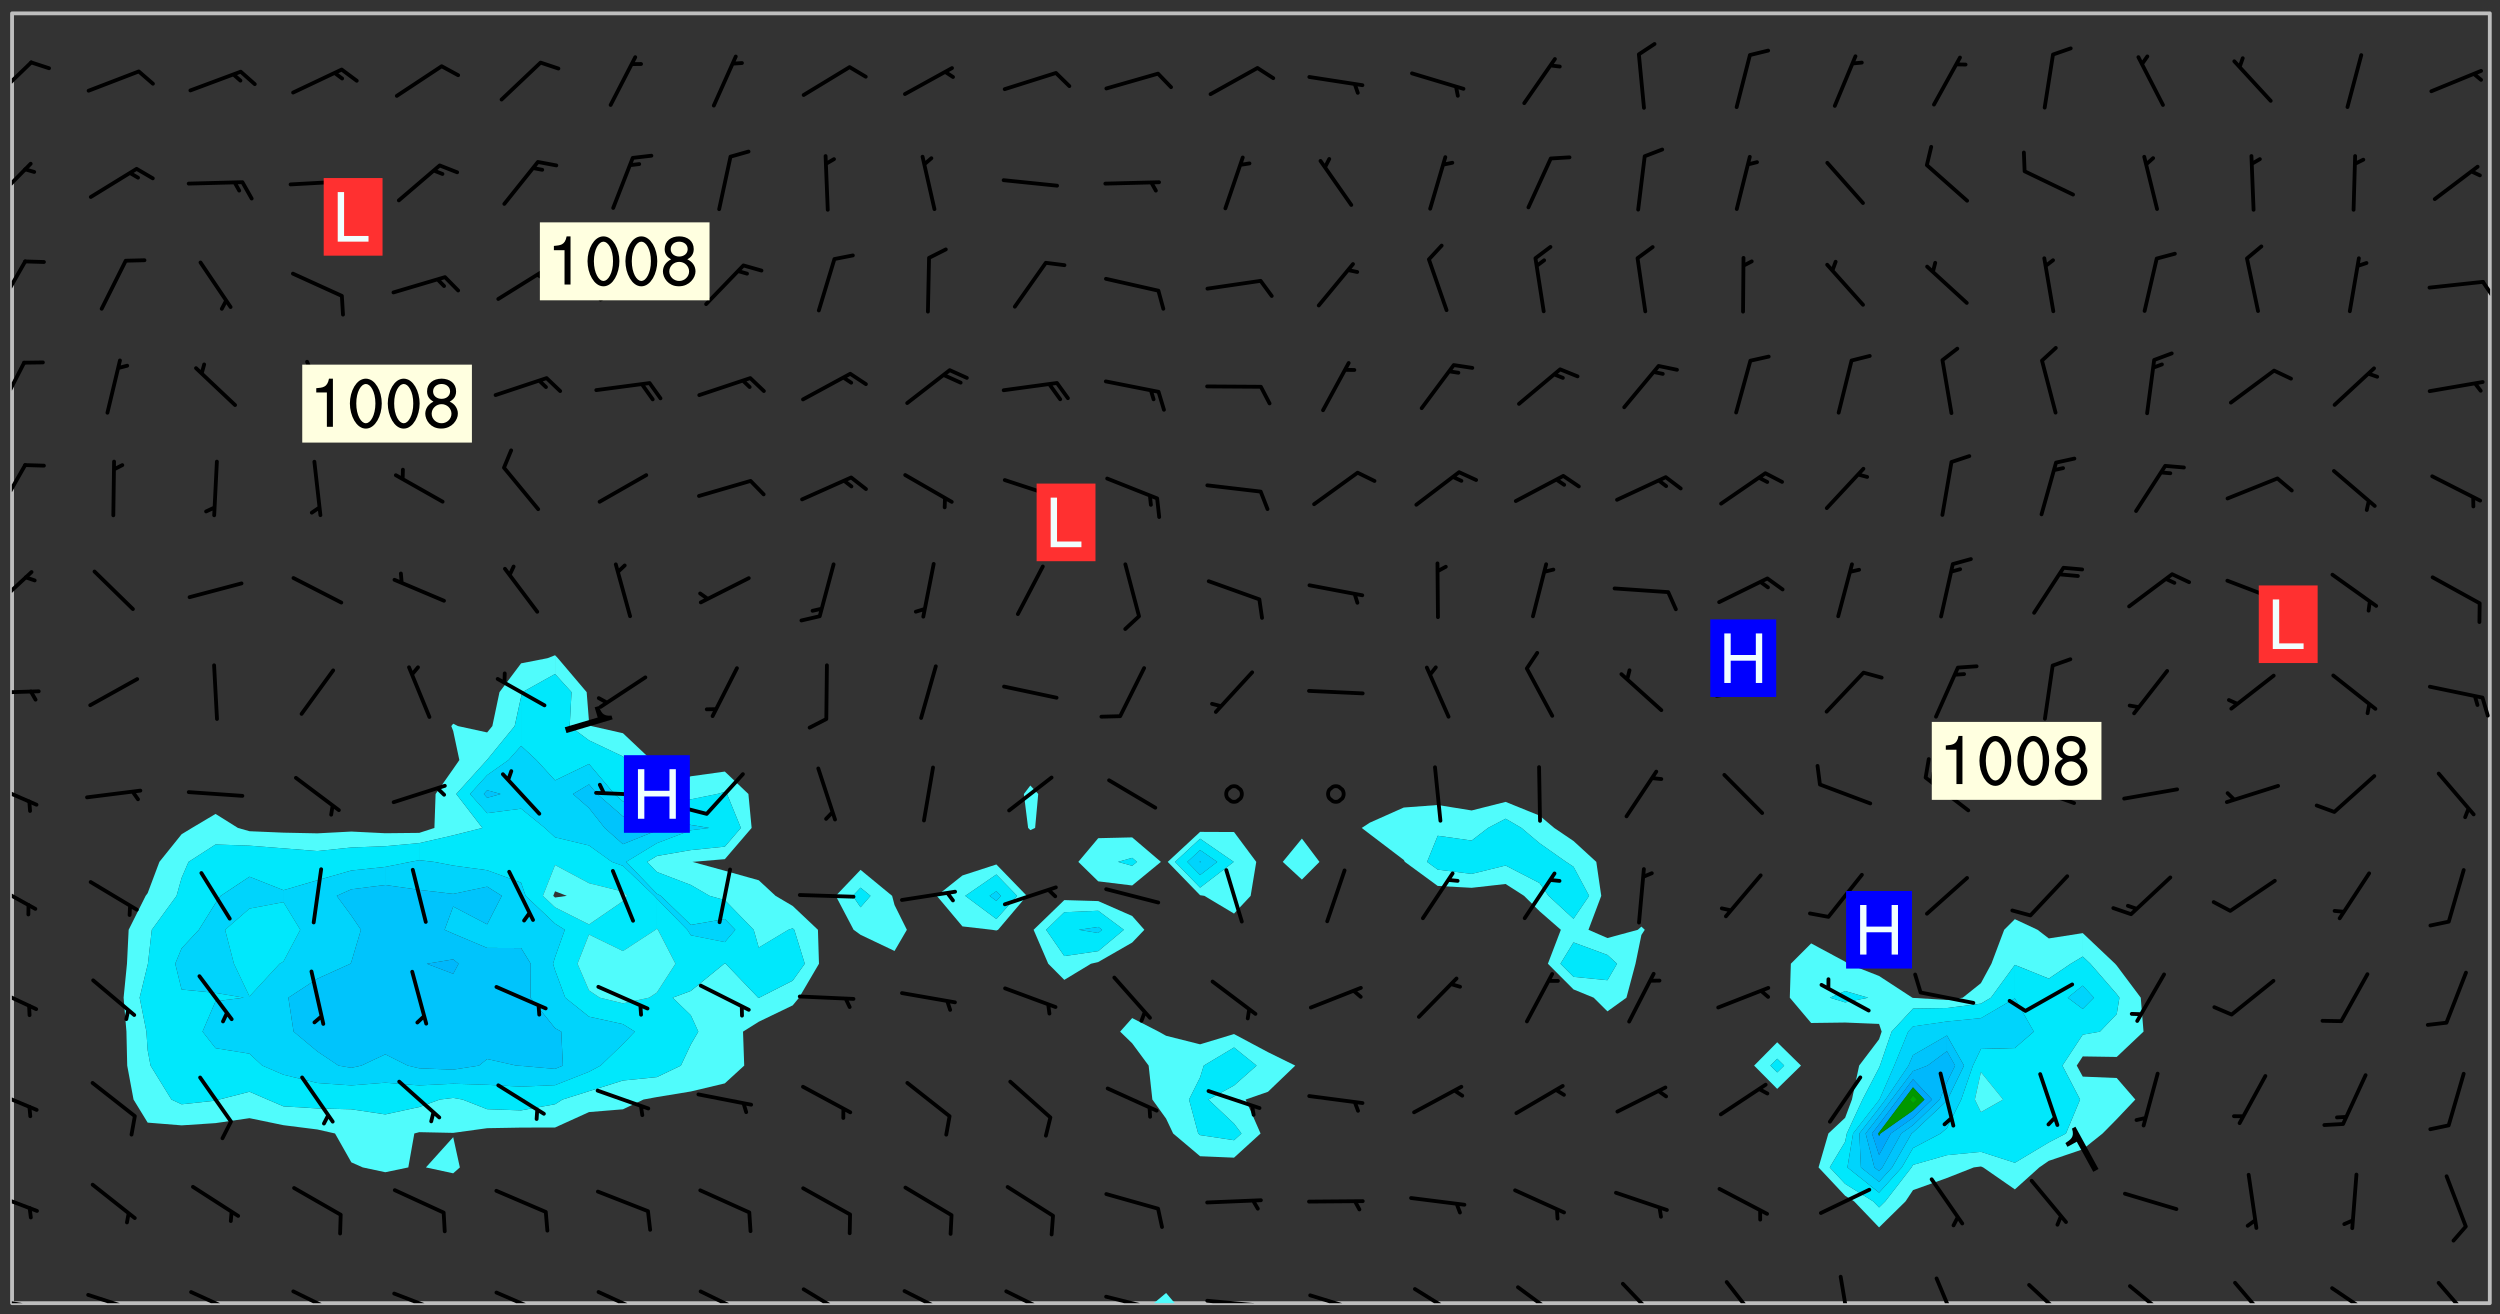 <svg xmlns="http://www.w3.org/2000/svg" role="img" xmlns:xlink="http://www.w3.org/1999/xlink" viewBox="142.45 309.95 326.84 171.84"><rect x="142.45" y="309.95" width="326.84" height="171.84" fill="#333333" stroke="none"/><defs><clipPath id="a"><path d="M144 311.672h1v168.656h-1zm0 0"/></clipPath><clipPath id="b"><path d="M144 311.672h324v168.656H144zm0 0"/></clipPath><clipPath id="c"><path d="M293 478h4v2.328h-4zm0 0"/></clipPath><clipPath id="d"><path d="M467 311.672h1v168.656h-1zm0 0"/></clipPath><clipPath id="e"><path d="M144 479h4v1.328h-4zm0 0"/></clipPath><clipPath id="f"><path d="M146 480h2v.328h-2zm0 0"/></clipPath><clipPath id="g"><path d="M153 478h8v2.328h-8zm0 0"/></clipPath><clipPath id="h"><path d="M159 480h2v.328h-2zm0 0"/></clipPath><clipPath id="i"><path d="M167 478h8v2.328h-8zm0 0"/></clipPath><clipPath id="j"><path d="M180 478h8v2.328h-8zm0 0"/></clipPath><clipPath id="k"><path d="M193 478h8v2.328h-8zm0 0"/></clipPath><clipPath id="l"><path d="M207 478h8v2.328h-8zm0 0"/></clipPath><clipPath id="m"><path d="M220 478h8v2.328h-8zm0 0"/></clipPath><clipPath id="n"><path d="M233 478h8v2.328h-8zm0 0"/></clipPath><clipPath id="o"><path d="M247 478h7v2.328h-7zm0 0"/></clipPath><clipPath id="p"><path d="M260 478h8v2.328h-8zm0 0"/></clipPath><clipPath id="q"><path d="M273 478h8v2.328h-8zm0 0"/></clipPath><clipPath id="r"><path d="M286 479h9v1.328h-9zm0 0"/></clipPath><clipPath id="s"><path d="M292 480h2v.328h-2zm0 0"/></clipPath><clipPath id="t"><path d="M300 479h8v1.328h-8zm0 0"/></clipPath><clipPath id="u"><path d="M306 480h1v.328h-1zm0 0"/></clipPath><clipPath id="v"><path d="M313 479h8v1.328h-8zm0 0"/></clipPath><clipPath id="w"><path d="M319 480h1v.328h-1zm0 0"/></clipPath><clipPath id="x"><path d="M327 478h7v2.328h-7zm0 0"/></clipPath><clipPath id="y"><path d="M340 477h7v3.328h-7zm0 0"/></clipPath><clipPath id="z"><path d="M354 477h6v3.328h-6zm0 0"/></clipPath><clipPath id="A"><path d="M367 477h6v3.328h-6zm0 0"/></clipPath><clipPath id="B"><path d="M382 476h3v4.328h-3zm0 0"/></clipPath><clipPath id="C"><path d="M395 476h4v4.328h-4zm0 0"/></clipPath><clipPath id="D"><path d="M407 477h7v3.328h-7zm0 0"/></clipPath><clipPath id="E"><path d="M420 477h7v3.328h-7zm0 0"/></clipPath><clipPath id="F"><path d="M434 477h6v3.328h-6zm0 0"/></clipPath><clipPath id="G"><path d="M447 478h7v2.328h-7zm0 0"/></clipPath><clipPath id="H"><path d="M461 477h6v3.328h-6zm0 0"/></clipPath><clipPath id="I"><path d="M144 465h4v4h-4zm0 0"/></clipPath><clipPath id="J"><path d="M144 452h4v4h-4zm0 0"/></clipPath><clipPath id="K"><path d="M144 438h4v5h-4zm0 0"/></clipPath><clipPath id="L"><path d="M144 425h4v5h-4zm0 0"/></clipPath><clipPath id="M"><path d="M144 412h4v4h-4zm0 0"/></clipPath><clipPath id="N"><path d="M144 400h4v1h-4zm0 0"/></clipPath><clipPath id="O"><path d="M144 384h3v6h-3zm0 0"/></clipPath><clipPath id="P"><path d="M144 370h2v8h-2zm0 0"/></clipPath><clipPath id="Q"><path d="M144 357h2v7h-2zm0 0"/></clipPath><clipPath id="R"><path d="M144 343h2v8h-2zm0 0"/></clipPath><clipPath id="S"><path d="M466 346h2v4h-2zm0 0"/></clipPath><clipPath id="T"><path d="M144 331h3v6h-3zm0 0"/></clipPath><clipPath id="U"><path d="M144 317h3v7h-3zm0 0"/></clipPath><g id="V" clip-path="url(#clip1)"><path fill="#fff" fill-opacity="0" fill-rule="evenodd" d="M0 0h1000v1000H0zm0 0"/><path fill="#d3d3d3" fill-opacity="0" fill-rule="evenodd" d="M162.152 355.867l-.234.293.059.234.117.172.176.234.293.348.113.059.117-.172.059-.234.176-.176.465-.176h.699l.234.293.289.816.059.176.176.23.352.234.699.699.172.176.234.348.234.41.289.582.41.465.23.234.234.176.117.23.176.293.172 1.164v.234l.059.289.059.117.117.117.348.41.117.172.176.176.176.234.117.172.172.352.059.234.234.406.234-.059-.176.176-.059.93h-.582l-.234-.113-.348.113-.117.117-.059.293-.059.176-.117.172-.465.293-.059.234-.059.113v.645l.059.172v.41l.059.059v.406l.059.406.117.176.059.059.23.641-.059.293v.699l-.059.582v.234l-.059.23-.055.352v1.922l.055.117h.426l-.367.117-.023.352.891 1.168 1.742.539 1.34.359v.539l.09.809.535.715 1.52.27.891-.086.09 1.164.535.18 1.16-.18 2.055-.984 1.16-.363 1.879-.176 1.695-.18-.18.719-1.516.086-1.25.09-.805.27-1.074.809.27.719.535.898-.18.625-.266.809.266 1.078.625.898.805.18 1.25-.18-.266.723.098.504.055.293v.172l.059.293v.406l.176.117.352.117h.406l.293-.176.113-.117.059-.117.117-.23.059-.176.352-.465.23-.176.176-.059.176.059.059.176.117.988.055.469.059.172.117.234.176.059.816.059h.289l.117.234.059.406.059.352v1.105l.117.293.117.348.289.699.176.352.582.754.352.176.172.059.469.234.641.465.348.234.293.176.293.055.23.062.816.348.293.176.113.172.352.352.117.176.523.641v.289l.059.352v.348l.059.352.059.289.117.059.172.059h.176l.582.234.176.117.176.289.176.234.113.234.293.23.117.117v.41l.059.055.289.234.234.117.059.117.117.172.059.117.23.234.059.176.234.059.117.059-.117.113-.059.117v.117l-.117.293-.117.289v.582l.176.117.117.059.059.117.117.117.113.059.176.348.059.352.059.406v.176l-.059.176-.117.699v.172l.117.176.293.293h.406l.176.117.117.172.117.293v.234h-.527l-.23-.234h-.234l-.176.059-.059.699.059.348.117.176.176.41.117.23.289.469.176.055h.523l.234.059.758.641.059.293v.234l.059.059.23.348v.352l-.117.172v.293l.293.289.293.176.172.059.293.176.293.117.582.406.289.234.293.176.219.16.016.012.23.176.641.523.176.234.117.176.176.176.113.172v.641l.117.176.469.117.582.117.234.059.23.113.293.117.113.059.586.352.289.172.176.062.176.055.176.059.699.352.289.176.234.055.289.176.234.117.641.406.293.117.172.059.234.059.41.059.23.059.234.117.059.172-.41.176.469.059.059.293.113.234.176.055.234.059.176.059.406.117.641.234.117.172.059.234v.176l-.059.117-.059.406.234.234.117.059.348.117.641.23.176.117.289.117.176.176.234.465.582 1.105.176.176.348.176.176.117.352.117 1.047.523.234.059.465.113.293.059.465.176.758.582.234.234.348.465.176.176.289.234.816.699.293.176.289.289.293.176.293.289.695.641.176.176.293.234.289.234.469.289.641.582.348.234.234.293.348.348.352.465.934.992.348.406.117.176.234.059.113.117.645.176.23.113.234.059.293.176.23.117.934.699.406.406.234.176.406.176.234.117.816.348.348.234.234.117.293.289.23.117.758.352.352.172.23.059.293.117.234.059.871.176h.816l.469.23.172.059.875.699.465.117.293.059.176.059.23.059.469.059.348.059.352.059.406.059h.293l.172.059v.23l.176.176h.293l.348.059.352.059.699.117h.641l.465-.234.293-.176.172-.117.41-.172.289-.176.934-.465.469-.293.523-.293.465-.172.465-.176 1.051-.465.289-.117.41-.117.289-.117.527-.176 1.516-.699.582-.348.289-.059.293-.059.348-.117.875-.23.352-.117h.113l.234-.059.875-.234.234-.059h.812l.352-.059.816-.117.172-.059.352-.055.293-.059.23-.059.816-.176.176-.059h.348l.234-.059.465-.117.758-.172.234-.059h.348l.41-.117.289-.059 1.285-.059h.289l.41-.059.23-.059h.176l.875-.117h.406l.41-.117h.348l.352-.113.871-.059h1.75l1.047.289.41.117.289.117.352.117.289.117 1.051.172.289.059h.293l.293.059.172.059.41.059.172.059.117.059h.117l.117.059.352.059h.113l.41.066 1.922.395 1.926.395 1.52.449 1.695.719 2.145.805 1.605-.719 1.43-.805 1.16-1.078 1.25-.449 3.035-.719 1.875-.359 2.145-1.348 2.234-1.254 2.5-1.258 1.695-.449 1.785-.18 1.16-.27.625.539 1.34-.27.715-.988.984-1.344.445-.18.805-.359 1.875-.539 1.785-.449 1.25-.27 1.16-.09 1.699-.09 1.961-.27 1.25-.09h.539l.625-.09h.891l2.145-.18 2.41-.18 2.59-.09 1.695.18 1.609.09 1.43.359 1.16.719 1.875.988 1.16 1.527.266.715.629.09.355.898.535.539.535 1.527 1.074.359h.535l-.805.535.09 1.707.715 2.695.891.805.895.988.715 1.258 1.785.539 1.52-.18.355 1.344 1.609-.805.98-.539.27.27.316-.215.219-.145.801.449.449-.359h.355l.535-.27.539-.719.535-.27.625-.988 1.16.449.84.371 1.395.617 1.695-.18h1.605l1.785.09.18-1.707.535-1.344.805.27.492.848.402.406-.09.539v.359l.715.449.711-.27h1.43l.359.988.445 1.258.715 1.344 1.25.629 1.695.629.715-.18.18-.539.98-.09.449.359.086 1.258-.266.629-.535.18v.539l.715.984.266.539.984.988.801 1.078-.266.359-.09.898-.625 2.332-.355 2.066-.09 1.793-.18.719-.09.539v1.438l-.98 1.883-.359 1.707-.535.898-.805 1.168-.266.539 2.055 1.254.086.359-.355.539-.09-.18v.809l.09 1.438-.445.715-1.074.094-.266.715.535.898.805.719 1.16.809 1.34.27.445.359-.355.449-1.789-.09-1.25-.449-.715-.719-.625-.09-.176 3.59-.188 1.309h89.359V311.703h-55.27v49.082l.762.125 3.289.543 2.023 2.836v2.754l2.352.332 2.348.332h4.051l-1.379 4.16-2.023.707-2.023.703-.543.344-2.594 1.617-.188.117-2.023-2.078-.73-2.742-2.672-2.078-1.375-3.5-.066-.082-1.957-2.672 2.75-1.418v-49.082H294.422v91.414l.117.031.133.012.074.074.105.047.09.059.086.059.09.059.297.297.059.09.031.117.027.117.016.137-.031.117-.059.09-.059.086-.043.105-.047.102-.027.121v.145l.176.27.148.148.074.086.074.074.043.105.062.09.059.086.043.105.059.09.047.102.043.105.059.086.117.18.074.074.062.086.059.09.043.105.059.09.059.086.062.09.059.09.043.102.117.18.074.074.059.086.074.074.09.059.105.047h.148l.133-.016.133.016.102-.047.074-.074.047-.102-.016-.133v-.148l-.047-.105-.027-.117-.047-.102-.027-.121-.043-.102-.062-.09-.043-.102-.043-.105-.031-.117-.016-.133-.012-.137.086-.059.059-.086.121-.031.043.105.016.133v.117l.059.102.059.09.09.059.148.148.059.09.043.105-.012.102.086.059.105.047.086.059.09.059.074.074-.117.027-.105.047-.086.059-.074.074-.059.09-.062.086-.027.121-.047.102-.043.105-.031.117-.012.133-.016.133v.148l.027.117.047.105.043.102.059.09.074.074.09.059.074.074.09.059.059.09.043.105.047.102.117.031.133.016h.148l.117-.031.105.043.043.105.047.102.027.121L299.5 410l.027.117.031.121.027.117.105.043.102.047.133-.016.148.148.062.086.074.074.07.074.09.062.105.043.102.043.117.031.137.016.117-.031.074-.074.027-.117-.012-.133-.031-.121-.027-.117.043-.105h.117l.09.062.117.027h.148l.133.016h.148l.133.016.133-.016h.148l.133-.016.133-.012.137.012.117-.027.133-.016.191-.059-.059.176-.016.133-.027.121-.016.133-.059.086-.133.016-.105.047-.105.043-.117.031-.117.027-.266.031h-.148l-.133.016-.074.074.059.086.148.148.117.18.074.07.09.062.09.059.086.059.09.059.102.043.105.062.105.043.086.059.105.047.102.043.18.117.059.09-.043.102-.047.105.016.133.223.223.059.09.043.102.031.121.043.102.016.133.031.117.012.137.031.117.148.148.102.043.105.043.117.031.133.016.137.016h.117l.117-.031.09-.059.043-.105.047-.102.043-.105.031-.117.012-.133v-.148l-.012-.133-.016-.133-.031-.117-.043-.105-.047-.105-.043-.102-.043-.105-.016-.133.016-.133.027-.117.031-.117.027-.121.047-.102.09-.059.086-.062.074-.074.09-.059.223-.223.059-.086.074-.074.117-.18.059-.086v-.148l-.074-.074-.102-.047-.105-.043-.102-.043-.059-.09-.047-.105-.027-.117.09-.059.117-.031.102-.043.18-.117.148-.148.012-.133-.012-.105-.09-.059-.133.016h-.148l-.133.016-.133-.016-.121-.031-.086-.059-.074-.074-.059-.09-.062-.086-.117-.18-.059-.086.031-.121.086-.059.121-.031.059-.086v-.121l-.031-.117-.059-.09-.059-.086-.047-.105-.027-.117-.016-.133.059-.09.074-.074.09-.059.117-.18.074-.074.059-.086.148-.148.121-.031.133-.016.133.016.074.074.043.105.016.133-.031.117-.117.031-.133.012-.148.148-.043.105-.047.102-.027.121-.031.117v.148l.031.117.043.105.059.09.074.07.074.074.117.031.121.027.117-.027.133-.016h.117l.09.059.074.074.047.105.059.086.102.047.133.016.105.043.086.059-.012.105-.074.074-.18.117-.059.09-.09.059-.07.074-.074.074-.062.09-.027.117-.016.133.016.133-.016.133v.148l.016.133.027.117.031.121.074.074.09.059.086.059.09.059.117.031v.086l-.102.047-.09.059-.266.031-.117.027h-.148l-.105.043-.102.047-.059.09-.062.234-.012.133-.031.121-.016.133v.293l-.012.133.012.137.016.133.133.016.133.012.121.031.086.059.074.074.047.105.043.102.016.133v.445l-.016.133v.445l.031.266.027.117.016.133.031.117.086.211.031.266v.148l-.031.117-.027.117-.031.121-.027.117-.031.117-.031.121-.012.133-.016.133.09.059.117-.031.102.016.047.105-.031.266v.441l-.043.105-.047.105-.043.102-.043.105-.059.086-.031.121-.043.117-.031.117-.016.133.016.133.059.09.105.047.086.059.059.086-.012.137-.031.117-.043.102v.445l-.016.133v.148l-.031.117-.043.105-.027.117-.047.105-.043.102-.031.121-.027.117-.031.133-.031.117-.027.117-.043.105-.031.117-.031.121-.012.133-.016.133v.297l.027.117v.148l.047.398.027.117.059.09.121.031h.148l.133-.016.059.09v.117l-.059.09-.09.059-.102.043-.105.047-.09.059-.086.059-.137.016-.117-.031-.133-.016-.102.047-.062.086-.012.137-.016.133-.031.117-.027.117-.016.133-.031.121v.297l.016.133.031.117v.148l.012.133v.148l-.027.117-.047.102-.027.121-.031.117-.059.09-.074.074-.102.043-.105.047-.117.027-.121.031-.102-.047.059-.086.105-.047.027-.117.031-.117.027-.121.031-.117v-.148l.016-.133-.031-.117-.043-.105-.105.016-.074.074-.102.043-.09.062-.074.074-.043.102-.016.133-.031.117L304.25 426l-.031.117-.027.117-.031.121-.027.117-.031.117-.043.105-.09.059h-.09l-.117-.031-.031-.086.016-.137-.031-.117v-.148l-.012-.133v-.148l-.062-.234-.027-.121-.043-.102-.047-.105-.059-.086-.059-.09-.043-.105-.062-.086-.148-.148-.07-.074-.105-.047-.105-.043-.102-.043-.297-.297-.09-.074-.086-.059-.105-.043-.09-.062-.086-.059-.105-.043-.09-.059-.086-.062-.074-.07-.105-.047-.086-.059-.105-.043-.09-.062-.102-.043-.105-.043-.086-.059-.105-.047-.105-.043-.102-.047-.09-.059-.102-.043-.105-.043-.09-.062-.117-.027-.133-.016-.133.016H299.75l-.133.016-.117-.031-.09-.059-.074-.074-.09-.059-.102-.047h-.148l-.121-.027-.102-.043-.074-.074-.117-.18-.09-.059-.102-.043-.09-.062-.105-.043-.09-.059-.086-.059-.105-.047-.059-.086-.059-.09-.043-.105-.047-.102-.074-.074-.086-.059-.074-.074-.09-.059-.223-.223-.043-.105-.031-.266.105-.043h.145l.105.043.074.074.09.059.086.059.105.047.09.059.148.148.07.074.148.148.062.086.074.074.086.059.074.074.09.062.09.059.086.059.27.176.102.047.105.043.102.043.047-.074.059-.086.074-.074.07-.074.105.043.074.074.059.09.043.102.047.105.043.105.121.027.117-.027.074-.09.043-.105.059-.09.074-.074.105-.043.117-.027.133.012.09.059.148.148.059.09.043.105.047.102.043.105.043.102.105.047.105.043.133.016.086-.059.059-.09.074-.074.105-.043.117.027.105.047.102.043.105.043.102.047.18.117v.117l-.016.133.016.133.016.137.059.086.102.047.121.027.117.031h.148l.117-.031.059-.09.18-.117.059-.09.074-.074.059-.086.117-.18.18-.117.117.031.09.059.043.074-.016.133v.117l.09.059h.148l.133-.016.133-.012.266-.031.105-.043.117-.031.121-.027.074-.074.07-.074.062-.09-.016-.105-.047-.102-.102-.043-.105-.016-.117.027-.266.031h-.148l-.074-.074-.09-.059-.117-.031-.117-.027-.133-.016h-.148l-.133.016h-.297l-.105-.047-.148-.148-.043-.102-.059-.09.223-.223.086-.059.105-.043.117-.031.133-.016.133.016.137.016.102.043.133-.012.09-.062.102-.043.062-.09-.047-.102-.09-.059-.117-.031-.102-.043-.059-.09-.062-.09v-.117l.016-.133.105-.047.074-.07v-.121l-.09-.059-.031-.117.09-.059.074-.074.043-.105.059-.09.047-.102.016-.133v-.148l-.047-.105-.043-.102-.09-.059-.133-.016-.102-.043-.137-.016-.117-.031h-.445l-.133-.016-.133-.012-.133-.016-.117-.031h-.148l-.133-.016-.133-.012-.266-.031-.121-.043-.086-.059-.074-.074v-.148l.012-.133.105-.047.102-.043.133-.016h.152l.133-.016h.293l.121.031.102.043.09.059.234.062.121-.047.09-.059.102-.043.133-.016.105.043.102.047.133.012.121-.027h.145l.121-.031.117-.027.105-.047.074-.074.086-.059.148-.148.059-.086.047-.105.027-.117.016-.105-.102-.043-.09-.059-.117-.031-.105-.043-.09-.062-.074-.086-.074-.074-.102-.043-.105-.047-.102-.043-.059-.09-.047-.102-.086-.211-.062-.086-.059-.09-.074-.074-.086-.059h-.27l-.117.031-.09.059-.102.043-.133.016-.105-.016-.027-.117-.062-.09-.117-.031-.102-.043-.148-.148-.031-.117-.016-.105.074-.074.18-.117.117-.027.117-.031.137.016.102.043.105.043.102.047.105.043.117.031.133.016.117.027.133.016.105-.016.09-.059-.074-.074-.105-.043-.074-.074-.074-.09-.148-.148-.086-.059-.09-.059-.074-.074-.09-.059-.102-.047-.121-.027-.102-.047-.105-.043-.117-.031-.102-.043-.121-.031h-.148l-.117.031-.105.043-.086.062-.18.117-.086.059-.09.059-.105.047-.086.059-.105.043-.102.043-.105.047-.074.074-.059.09-.059.086-.047.105-.059.086-.074.074-.133-.012-.117-.031h-.117l-.074.074-.09.059-.074.074-.09.059-.086.059-.105.047-.102.043-.137.016-.102-.043-.148-.148-.105-.047h-.086l-.105.047-.102.043-.121.031-.117-.031-.074-.074v-.117l.031-.121.074-.07.059-.09.074-.074.117-.031.105-.043h.293l.133-.016.137-.016.102-.043.09-.059.102-.047.09-.059.133-.012.09.059.133.012.09-.059.086-.059.105-.043.09-.059.086-.062.09-.059.148-.148.059-.086.059-.09.105-.043.133-.016.117.027.121.031.059-.059.059-.09.031-.266.027-.117.105.012.133.016.102-.043.09-.059.059-.09.074-.074.059-.09.047-.102.012-.133-.012-.133-.047-.105-.148-.148-.059-.09-.059-.086-.043-.105v-.445l.016-.133v-.148l.012-.133-.059-.059-.09.059-.102-.043-.18-.117-.086-.059-.062-.09-.059-.09-.074-.074-.086-.059-.121.031-.102.012-.105.047-.086.059-.105.043-.148.148-.09.059-.086.059-.09.062-.105.043-.133.016v-.121l.105-.043.117-.031.074-.07.043-.105v-.148l-.027-.117-.148-.148-.133-.016h-.148l-.117.031-.105.043-.102.043-.09.062-.117.027-.074-.074.012-.133-.043-.102-.043-.105-.09-.059-.117.027-.121.031-.117.031-.102.043-.121.031-.102.043-.105.043-.09.059-.102.016v-.117l.016-.133-.059-.09-.074.043-.148.148-.059.09-.074.074-.047.105-.043.102-.074.074-.059.09-.074.074-.059.086-.074.074-.09.062-.074.07-.074.074-.102.016-.133.016-.105-.043v-.121l.148-.148.043-.102.059-.09.047-.102.043-.105.059-.09.031-.117.043-.102.031-.121.027-.117.047-.105.043-.102.043-.105.074-.07.09-.062.09-.059.102-.043h.297l.266-.031.105-.043-.074-.074-.117-.031-.105-.043-.09-.059-.102-.047-.09-.059-.102-.043-.105-.043-.09-.062-.086-.059-.105-.043-.102-.043-.121-.031-.117-.031-.102-.043L297.5 410.25l-.102-.043-.09-.059-.043-.105-.016-.133.102-.043.133-.016.137.016.133-.016.102-.043.059-.09.016-.105-.09-.059-.074-.074-.102-.043-.09-.059-.148-.148-.043-.105-.016-.133v-.293l-.059-.09-.09-.059-.074-.074-.043-.105-.031-.117-.059-.09-.074-.074-.117-.027-.074-.074-.09-.059-.09-.062-.086-.059-.074-.074-.059-.086-.047-.105-.086-.059-.148-.148-.195-.059-.133.016-.102.043-.074.074-.047.102-.043.105-.059.09-.059.086-.297.297-.09.059h-.086l-.062-.086-.043-.105.031-.117.059-.09.027-.117-.012-.133-.09-.062-.105.047-.117.027-.117.031-.27.176-.102.047-.117.027-.105.047-.09.059-.102.043-.059-.086-.047-.105.016-.133.047-.105.07-.074.074-.07.059-.09v-.148l-.043-.105h-.238l-.102.047-.031.117-.027.117-.031.121-.074.043-.133.016-.074-.047-.043-.102-.043-.105-.047-.102-.043-.105-.121.031-.102.043-.133.016-.117.031-.105.043-.09.059-.102.047-.121.027-.133.016-.102-.043-.059-.09-.047-.105-.043-.102-.043-.105v-.117l.059-.09.086-.059.18-.117.102-.047.105-.043.105-.059.102-.043.09-.062.102-.043.105-.059.102-.047.09-.059.105-.043.102-.043.09-.062.102-.043.137-.016.117.031.102.043.121.031.102.043.105.047.102.043.105.043.102.047.105.043.102.043.105.047.086.059.105.043.117.031.105.043.102.047.09.059.105.043.102.043.105.047.117.027.102.047.121.027h.148l.086-.059.016-.102.059-.09-.027-.117-.074-.074-.117-.18-.074-.074-.09-.074-.18-.117-.086-.059-.105-.043-.102-.047-.27-.176-.059-.09-.074-.074-.059-.09-.043-.102-.031-.117-.016-.137v-.562l-.012-.133-.016-.133-.031-.117-.016-.133-.012-.133-.031-.121-.223-.223-.059-.086-.016-.105.031-.117.133-.016v-91.414H172.992v1.453l-.059.234-.352 1.051-.172.523-.117.348-.176.41-.117.172-.234.293-.23.059h-.352l-.117.059-.23.406v.293l.117.176.23.23.117.234.641.758.293.465.176.234.23.352.234.348.641.816.176.465.172.41.117.695.176.469.117 1.398.059.465v.875l.117 1.047v4.781l-.059.465-.352 1.281-.176.523-.113.41-.352.93L172.934 336l-.234.582-.117.176-.172.348-.176.406-.352.816-.059.293-.113.293-.117.289-.059.176-.117.875-.059.406-.059.117-.059.176-.059.172-.23.527-.117.172v.234l-.117.234-.059.172-.176.586v.289l-.059.176v.293l-.059.113-.059.527v.172l-.055.234v2.621l-.176.816-.117.176-.176.234-.117.172-.113.234-.586.934-.23.289-.293.465-.176.234-.289.352-.352.699-.113.23-.176.41-.176.23-.406.527-.816.699-.293.172-.289.234-.176.117-.176.176-.523.406-.527.176-.172.176-.234.055-.641.176h-.758m12.211 31.023l-1.074.449.359.895 1.25-.715.445-.539-.98-.09"/><path fill="#d3d3d3" fill-opacity="0" fill-rule="evenodd" d="M201.508 416.598h-.895l.449.629.98.359.805-.09.445-.988-.176.09-.715-.355-.895.355m154.621 59.07l-.059-.523v-.293l.113-.293.059-.23.469-.469h.113l.117-.113.117-.059h.176l.234-.059h.348l.234.059.117.059.23.172.059.176.117.582v.293l-.117.176-.172.289-.176.176-.527.523-.23.234-.117.059h-.176l-.117-.059-.406-.293-.176-.117-.117-.059-.059-.113-.055-.117m6.641-10.957l-.059-.172v-1.109l.059-.172.176-.059.172-.059h.176l.234-.059.117.059.059.699-.059.172-.117.176-.117.059-.234.523-.113.059h-.234l-.059-.117m9.613-14.391l-.117-.176v-.699l.293-.875.117-.172.176-.352.113-.23.117-.293.352-.758.117-.23.172-.234h.176l.117-.059h.641l.117.059.234.234.172.113.352.293.117.117.113.176v.113l.117.059.117.117v.699l-.059.176v.23l-.059.176-.348 1.051-.117.23-.117.234-.117.059-.23.234-.641.289h-.875l-.41-.117-.641-.465"/><path fill="none" stroke="#bebebe" stroke-linecap="round" stroke-linejoin="round" stroke-miterlimit="10" stroke-width=".5" d="M467.957 311.695H144.027v168.625h323.93v-168.625"/><g clip-path="url(#a)"><path fill="#fff" fill-opacity="0" fill-rule="evenodd" d="M144 475.891v4.438h.004H144V311.672h.004H144v164.219"/></g><g clip-path="url(#b)"><path fill="#fff" fill-opacity="0" fill-rule="evenodd" d="M144.004 480.328V311.672h71.012v83.941l-.988.387-3.453.676-2.824 3.762-.934 4.438-.68.832-3.816-.832-.621-.312-.25.312.25.645.805 3.797-.805 1.16-2.301 3.277-.156 4.438-1.98.645-4.441.047-4.438-.219-4.438.234-4.438-.09-4.441-.188-1.512-.43-2.926-1.832-3.082 1.832-1.355.824-2.902 3.613-1.535 4.086-.262.355-2.223 4.438-.219 4.438-.441 4.438.371 4.438.102 4.441.828 4.438 1.844 3.016 4.438.359 4.438-.293 4.438-.648 4.441.918 4.438.562 2.305.523 2.133 3.773 1.492.664 2.945.629 3.008-.629.789-4.438.645-.172 4.438.094v.559l-3.566 3.957 3.566.77.871-.77-.871-3.957v-.559l4.438-.613 4.438-.078 4.441-.012 4.438-2.016 4.438-.363 2.688-1.277 1.75-.324 4.438-.73 4.441-1.059 2.535-2.324-.156-4.441 2.059-1.293 4.438-2.141.832-1.004 2.602-4.438-.137-4.438-3.297-3.113-2.242-1.324-2.195-2.035-4.438-1.246-4.23-1.16 4.23-.355 3.504-4.082-.422-4.438-3.082-2.934-4.441.617-4.438 1.461-.723-3.582-3.715-3.508-4.129-.934-.309-.566-.309-3.871L215.383 396l-.367-.387v-83.941h39.941v112l-3.242 3.398 2.332 4.438.91.656 4.441 2.113 1.613-2.77-1.613-3.238-.316-1.199-4.125-3.398v-112h17.754v111.293l-4.438 1.441-3.348 2.664 3.348 3.992 3.859.445.578.09.223-.09 3.758-4.438-3.98-4.105V311.672h4.441v100.973l-.844 1.109.555 4.438.289.285.625-.285.406-4.438-1.031-1.109V311.672h4.438V427.625l-4.012 3.883 1.914 4.438 2.098 2.109 3.488-2.109.949-.223 4.438-2.547v9.871l-1.574 1.773 1.574 1.527 2.152 2.914.488 4.438 1.797 2.5.918 1.938 3.523 2.973 4.438.188 3.469-3.16-1.953-4.438 2.922-1.016 3.566-3.422-3.566-1.758-4.438-2.367-4.438 1.344-4.441-1.117-.977-.543-3.461-1.773v-9.871l1.594-1.668-1.594-1.805-4.438-1.949-4.438-.129V311.672h8.875v107.754l-4.438.105-2.602 3.098 2.602 2.543 4.438.543 3.758-3.086-3.758-3.203v-107.754h8.879v107.035l-4.23 3.922 4.23 4.355.562.086 3.875 2.32 2.172-2.32.734-4.441-2.906-3.902-4.438-.02V311.672h13.312v107.91l-2.504 3.047 2.504 2.312 2.297-2.312-2.297-3.047V311.672h26.633v103.113l-4.441 1.121-4.438-.715-4.438.332-4.438 1.977-1.059.691 1.059.809 4.438 3.375.145.254 4.293 3.145 4.438.246 4.441-.5 2.414 1.551 2.023 2.008 2.785 2.43-1.695 4.438 3.348 3.355 2.637 1.082 1.801 1.789 2.484-1.789 1.184-4.438.773-3.766.441-.672-.441-.418-.469.418-3.973 1.078-2.48-1.078 1.672-4.438-.648-4.441-2.98-2.73-2.523-1.707-1.914-1.609-4.438-1.797V311.672h35.504v134.539l-3.016 3.051 3.016 3.043 3.113-3.043-3.113-3.051V311.672h31.07v118.445l-1.395 1.391-1.668 4.438-1.375 2.539-2.375 1.898-2.066.293-4.438-.266-.09-.027-4.348-2.84-4.082-1.598-.355-.273-4.438-2.387-2.656 2.66-.137 4.438 2.793 3.312 4.438-.059 4.438.18.34 1.004-.34 1.008-2.602 3.434-.945 4.438-.891 2.391-2.184 2.047-1.289 4.438 3.473 3.703 1.18.738 3.258 3.402 3.461-3.402.977-1.469 4.438-1.59 3.512-1.383.93-.121.289.121 4.148 2.875 3.195-2.875 1.242-.859 4.438-1.504 2.598-2.074 1.844-1.871 2.43-2.566-2.43-2.812-4.441-.184-.785-1.441.785-1.199 4.441.07 3.504-3.312-.363-4.438-3.141-4.199-.211-.238-4.23-4.004-4.438.695-1.469-1.129-2.969-1.391V311.672h62.133v168.656H296.035l-1.133-1.344-1.605 1.344H144.004"/></g><path fill="#50fcfc" fill-rule="evenodd" d="M158.98 444.82l-.371-4.438.441-4.438.219-4.438 2.223-4.438.262-.355 1.535-4.086 2.902-3.613 1.355-.824 3.082-1.832 2.926 1.832 1.512.43 4.441.188 4.438.09 4.438-.234 4.438.219 4.441-.047 1.98-.645.156-4.438 2.301-3.277.805-1.16-.805-3.797-.25-.645.25-.312.621.312 3.816.832.68-.832.934-4.438 2.824-3.762L214.027 396l.988-.387v2.453l-4.258 2.371-.184.621-.84 3.816-3.598 4.41-.031.031-4.008 4.438 3.414 4.438-3.812.965-4.438 1.02-4.441.406-4.438.168-4.438.465-4.438-.355-4.441-.352-4.438-.152-3.531 2.273-.906 2.102-.66 2.34-3.234 4.438-.508 4.438-.035.145-1.047 4.293.883 4.438.164 2.426.379 2.016 2.73 4.438 1.328.621 4.438-.48.461-.141 3.977-1.023 2.363 1.023 2.078.891 4.438.27 4.438.113 4.438.668 4.441-.965 2.688-.977 1.75-.215 1.219.215 3.219 1.262 4.438.156 4.441-.805.973-.613 3.465-1.094 4.438-1.395 4.438-.445 3.137-1.504 1.301-2.766.977-1.676-.977-2.141-2.375-2.297 2.375-.883 4.363-3.555.078-.02.113.02 4.246 4.438.078.039.062-.039 4.375-2.223 1.582-2.215-1.375-4.438-.207-.195-.566.195-3.871 2.324-.66-2.324-3.777-3.879-1.992-.559-2.449-1.422-4.438-1.699-1.27-1.32 1.27-.77 4.438-.77 4.441-.449 2.102-2.449-1.816-4.438-.285-.273-1.016.273-3.426.699-4.438.211-2.352-.91-1.594-4.438-.492-.469-4.438-2.105-2.523-1.867.238-4.438-2.152-2.371v-2.453l.367.387 3.762 4.438.309 3.871.309.566 4.129.934 3.715 3.508.723 3.582 4.438-1.461 4.441-.617 3.082 2.934.422 4.438-3.504 4.082-4.23.355 4.23 1.16 4.438 1.246 2.195 2.035 2.242 1.324 3.297 3.113.137 4.438-2.602 4.438-.832 1.004-4.438 2.141-2.059 1.293.156 4.441-2.535 2.324-4.441 1.059-4.438.73-1.75.324-2.688 1.277-4.438.363-4.438 2.016-4.441.012-4.438.078-4.438.613-4.438-.094-.645.172-.789 4.438-3.008.629-2.945-.629-1.492-.664-2.133-3.773-2.305-.523-4.438-.562-4.441-.918-4.438.648-4.438.293-4.438-.359-1.844-3.016-.828-4.438-.102-4.441"/><path fill="#00e8fc" fill-rule="evenodd" d="M161.59 444.82l-.883-4.438 1.047-4.293.035-.145.508-4.438 3.234-4.438.66-2.34.906-2.102 3.531-2.273 4.438.152 4.441.352 4.438.355 4.438-.465 4.438-.168 4.441-.406v2.234l-1.168.219-3.273.66-4.438.469-4.438 1.273-4.438 1.301-4.441-1.762-3.766 2.5-.672.949-2.176 3.488-2.262 2.43-.832 2.008.832 3.371 4.438.445 3.699.621-3.699.473-1.699 3.965 1.699 2.168 4.438.719 1.672 1.555 2.77 1.195 4.438 1.082 4.438.316 4.438-.355 4.441.355 4.438-.219 4.438.141 4.438.238 4.441-.191 4.438-1.75 1.516-.812 2.922-2.812 1.555-1.629-1.555-.973-4.438-.98-3.109-2.484-1.328-3.578-.266-.859.266-.863 1.273-3.574-1.273-.797-3.852-3.641-.59-1.719-4.438-1.629-4.438-.609-2.527-.484-1.91-.219v-2.234l4.438-1.02 3.812-.965-3.414-4.438 4.008-4.438.031-.031 3.598-4.41.84-3.816v6.41l-1.648 1.848-2.789 1.969-2.242 2.469 2.242 2.504 4.438-.586 3.105 2.52 1.336 1.227v3.625l-1.59 4.027 1.59 1.504 4.438 2.234 4.438-3.043.57-.695-.57-.547-4.438-1.105-4.438-2.375v-3.625l4.438 1.062 2.988 2.148 1.449.52 4.105 3.922.332.371v3.926l-.172.141-4.266 2.781-4.438-2.16-1.504 3.816 1.504 3.492 1.402.945 3.035.742 3.418-.742 1.02-.672 2.43-3.766-2.293-4.438-.137-.141v-3.926l3.977 4.066.461.719 4.441.891 1.375-1.609-1.375-1.414-4.441.777-3.922-3.801-.516-.27-4.016-4.172 4.016-2.441 4.438-1.695 2.406-.301-2.406-.391-4.438-1.531-4.438-1.543-1.121-.973-3.316-3.926-4.438 2.148-2.438-2.66-2.004-1.848v-6.41l.184-.621 4.258-2.371 2.152 2.371-.238 4.438 2.523 1.867 4.438 2.105.492.469 1.594 4.438 2.352.91 4.438-.211 3.426-.699 1.016-.273.285.273 1.816 4.438-2.102 2.449-4.441.449-4.438.77-1.27.77 1.27 1.32 4.438 1.699 2.449 1.422 1.992.559 3.777 3.879.66 2.324 3.871-2.324.566-.195.207.195 1.375 4.438-1.582 2.215-4.375 2.223-.062.039-.078-.039-4.246-4.438-.113-.02-.078.02-4.363 3.555-2.375.883 2.375 2.297.977 2.141-.977 1.676-1.301 2.766-3.137 1.504-4.438.445-4.438 1.395-3.465 1.094-.973.613-4.441.805-4.438-.156-3.219-1.262-1.219-.215-1.75.215-2.688.977-4.441.965-4.438-.668-4.438-.113-4.438-.27-2.078-.891-2.363-1.023-3.977 1.023-.461.141-4.438.48-1.328-.621-2.73-4.438-.379-2.016-.164-2.426"/><path fill="#00d4fc" fill-rule="evenodd" d="M166.191 439.316l-.832-3.371.832-2.008 2.262-2.43 2.176-3.488.672-.949 3.766-2.5 4.441 1.762v1.562l-4.441.84-3.188 2.773 1.156 4.438 2.031 4.273 3.945-4.273.496-.293 2.199-4.145-2.199-3.613v-1.562l4.438-1.301 4.438-1.273 4.438-.469v2.363l-4.438.559-1.91.859 1.91 2.586 1.254 1.852-1.254 4.207-.121.23-4.316 1.953-3.797 2.484.684 4.438 3.113 2.594 2.754 1.848 1.684.293 1.305-.293 3.133-1.473 2.934 1.473 1.508.355 4.438.176 3.371-.531 1.066-.859 3.805.859.633.039 4.441.391 1.02-.43-.207-4.441-.812-.445-3.219-3.992.035-4.438-1.258-2.051-4.438-.016-4.438-1.871-1.125-.5 1.125-3.039 4.438 2.328 1.914-3.727-1.914-1.203-4.438.949-4.438-.527-4.441-.637v-2.363l3.273-.66 1.168-.219 1.91.219 2.527.484 4.438.609 4.438 1.629.59 1.719 3.852 3.641 1.273.797-1.273 3.574-.266.863.266.859 1.328 3.578 3.109 2.484 4.438.98 1.555.973-1.555 1.629-2.922 2.812-1.516.812-4.438 1.75-4.441.191-4.438-.238-4.438-.141-4.438.219-4.441-.355-4.438.355-4.438-.316-4.438-1.082-2.77-1.195-1.672-1.555-4.438-.719-1.699-2.168 1.699-3.965 3.699-.473-3.699-.621-4.438-.445"/><path fill="#00e8fc" fill-rule="evenodd" d="M175.066 428.734l-3.188 2.773 1.156 4.438 2.031 4.273 3.945-4.273.496-.293 2.199-4.145-2.199-3.613-4.441.84"/><path fill="#00c4fc" fill-rule="evenodd" d="M180.832 444.82l-.684-4.438 3.797-2.484 4.316-1.953.121-.23 1.254-4.207-1.254-1.852-1.91-2.586 1.91-.859 4.438-.559 4.441.637 4.438.527 4.438-.949 1.914 1.203-1.914 3.727-4.438-2.328-1.125 3.039 1.125.5v3.363l-3.457.574 3.457 1.316.703-1.316-.703-.574v-3.363l4.438 1.871 4.438.016 1.258 2.051-.035 4.438 3.219 3.992.812.445.207 4.441-1.02.43-4.441-.391-.633-.039-3.805-.859-1.066.859-3.371.531-4.438-.176-1.508-.355-2.934-1.473-3.133 1.473-1.305.293-1.684-.293-2.754-1.848-3.113-2.594"/><path fill="#50fcfc" fill-rule="evenodd" d="M201.699 463.344l-3.566-.77 3.566-3.957.871 3.957-.871.77"/><path fill="#00b8fc" fill-rule="evenodd" d="M201.699 437.262l-3.457-1.316 3.457-.574.703.574-.703 1.316"/><path fill="#00d4fc" fill-rule="evenodd" d="M206.137 416.258l-2.242-2.504 2.242-2.469v1.98l-.441.488.441.496 1.766-.496-1.766-.488v-1.98l2.789-1.969 1.648-1.848 2.004 1.848 2.438 2.66 4.438-2.148V412.5l-2.102 1.254 2.102 1.84 2.047 2.598 2.391 2.121 4.438-1.793.809-.328-.809-.316-4.438-1.195-3.379-2.926-1.059-1.254v-2.672l3.316 3.926 1.121.973 4.438 1.543 4.438 1.531 2.406.391-2.406.301-4.438 1.695-4.016 2.441 4.016 4.172.516.27 3.922 3.801 4.441-.777 1.375 1.414-1.375 1.609-4.441-.891-.461-.719-3.977-4.066-.332-.371-4.105-3.922-1.449-.52-2.988-2.148-4.438-1.062-1.336-1.227-3.105-2.52-4.438.586"/><path fill="#00c4fc" fill-rule="evenodd" d="M206.137 414.25l-.441-.496.441-.488 1.766.488-1.766.496"/><path fill="#50fcfc" fill-rule="evenodd" d="M215.016 423.043l-1.59 4.027 1.59 1.504 4.438 2.234 4.438-3.043.57-.695-.57-.547-4.438-1.105-4.438-2.375v3.43l1.539.598-1.539.219-.238-.219.238-.598v-3.43"/><path fill="#fff" fill-opacity="0" fill-rule="evenodd" d="M215.016 426.473l-.238.598.238.219 1.539-.219-1.539-.598"/><path fill="#00c4fc" fill-rule="evenodd" d="M219.453 415.594l-2.102-1.84 2.102-1.254 1.059 1.254 3.379 2.926 4.438 1.195.809.316-.809.328-4.438 1.793-2.391-2.121-2.047-2.598"/><path fill="#50fcfc" fill-rule="evenodd" d="M219.453 432.129l-1.504 3.816 1.504 3.492 1.402.945 3.035.742 3.418-.742 1.02-.672 2.43-3.766-2.293-4.438-.137-.141-.172.141-4.266 2.781-4.438-2.16m34.594-.621l-2.332-4.438 3.242-3.398V426l-1.02 1.07 1.02 1.496 1.301-1.496L254.957 426v-2.328l4.125 3.398.316 1.199 1.613 3.238-1.613 2.77-4.441-2.113-.91-.656"/><path fill="#00e8fc" fill-rule="evenodd" d="M254.957 428.566l-1.02-1.496L254.957 426l1.301 1.07-1.301 1.496"/><path fill="#50fcfc" fill-rule="evenodd" d="M268.273 431.062l-3.348-3.992 3.348-2.664 4.438-1.441v1.309l-4.07 2.797 4.07 3.031 2.711-3.031-2.711-2.797v-1.309l3.98 4.105-3.758 4.438-.223.09-.578-.09-3.859-.445"/><path fill="#00e8fc" fill-rule="evenodd" d="M272.711 430.102l-4.07-3.031 4.07-2.797v2.188l-.887.609.887.66.59-.66-.59-.609v-2.188l2.711 2.797-2.711 3.031"/><path fill="#00d4fc" fill-rule="evenodd" d="M272.711 427.73l-.887-.66.887-.609.59.609-.59.66"/><path fill="#50fcfc" fill-rule="evenodd" d="M276.863 418.191l-.555-4.438.844-1.109 1.031 1.109-.406 4.438-.625.285-.289-.285m2.629 17.754l-1.914-4.438 4.012-3.883 4.438.129v1.266l-4.438.191-2.375 2.297 2.375 3.434 4.438-.645 3.348-2.789-3.348-2.488v-1.266l4.438 1.949 1.594 1.805-1.594 1.668-4.438 2.547-.949.223-3.488 2.109-2.098-2.109"/><path fill="#00e8fc" fill-rule="evenodd" d="M281.59 434.941l-2.375-3.434 2.375-2.297 4.438-.191v2.113l-2.543.375 2.543.418.504-.418-.504-.375v-2.113l3.348 2.488-3.348 2.789-4.438.645"/><path fill="#50fcfc" fill-rule="evenodd" d="M286.027 425.172l-2.602-2.543 2.602-3.098 4.438-.105v2.672l-1.852.531 1.852.516.625-.516-.625-.531v-2.672l3.758 3.203-3.758 3.086-4.438-.543"/><path fill="#00d4fc" fill-rule="evenodd" d="M286.027 431.926l-2.543-.418 2.543-.375.504.375-.504.418"/><path fill="#00e8fc" fill-rule="evenodd" d="M290.465 423.145l-1.852-.516 1.852-.531.625.531-.625.516"/><path fill="#50fcfc" fill-rule="evenodd" d="M290.465 446.348l-1.574-1.527 1.574-1.773 3.461 1.773.977.543 4.441 1.117 4.438-1.344v1.754l-3.957 2.371-.48 1.539-1.445 2.898 1.195 4.438.25.211 4.438.672.973-.883-.973-1.289-3.352-3.148 3.352-1.832 2.949-2.605-2.949-2.371v-1.754l4.438 2.367 3.566 1.758-3.566 3.422-2.922 1.016 1.953 4.438-3.469 3.16-4.438-.188-3.523-2.973-.918-1.938-1.797-2.5-.488-4.438-2.152-2.914"/><g clip-path="url(#c)"><path fill="#50fcfc" fill-rule="evenodd" d="M293.297 480.328l1.605-1.344 1.133 1.344h-2.738"/></g><path fill="#50fcfc" fill-rule="evenodd" d="M299.344 426.984l-4.23-4.355 4.23-3.922v.891l-3.27 3.031 3.27 3.367 4.398-3.367-4.398-3.031v-.891l4.438.02 2.906 3.902-.734 4.441-2.172 2.32-3.875-2.32-.562-.086"/><path fill="#00e8fc" fill-rule="evenodd" d="M299.344 425.996l-3.27-3.367 3.27-3.031v1.484l-1.668 1.547 1.668 1.719 2.242-1.719-2.242-1.547v-1.484l4.398 3.031-4.398 3.367"/><path fill="#00d4fc" fill-rule="evenodd" d="M299.344 424.348l-1.668-1.719 1.668-1.547v1.484l-.066.062.066.07.09-.07-.09-.062v-1.484l2.242 1.547-2.242 1.719"/><path fill="#00e8fc" fill-rule="evenodd" d="M299.094 458.137l-1.195-4.438 1.445-2.898.48-1.539 3.957-2.371 2.949 2.371-2.949 2.605-3.352 1.832 3.352 3.148.973 1.289-.973.883-4.438-.672-.25-.211"/><path fill="#00c4fc" fill-rule="evenodd" d="M299.344 422.699l-.066-.07.066-.062.09.062-.09.07"/><path fill="#50fcfc" fill-rule="evenodd" d="M312.656 424.941l-2.504-2.312 2.504-3.047 2.297 3.047-2.297 2.312M321.535 419l-1.059-.809 1.059-.691 4.438-1.977 4.438-.332 4.438.715 4.441-1.121v2.199l-2.305 1.207-2.137 1.648-4.438-.625-1.387 3.414 1.387 1.016 4.438.555 4.441-1.094 4.438 2.293 1.176 1.672 3.262 3v3.086l-1.707 2.789 1.707 1.711 4.438.445 1.254-2.156-1.254-1.148-4.438-1.641v-3.086l2.039-3-2.039-3.805-.969-.637-3.469-2.441-2.367-1.996-2.07-1.207v-2.199l4.438 1.797 1.914 1.609 2.523 1.707 2.98 2.73.648 4.441-1.672 4.438 2.48 1.078 3.973-1.078.469-.418.441.418-.441.672-.773 3.766-1.184 4.438-2.484 1.789-1.801-1.789-2.637-1.082-3.348-3.355 1.695-4.438-2.785-2.43-2.023-2.008-2.414-1.551-4.441.5-4.438-.246-4.293-3.145-.145-.254-4.438-3.375"/><path fill="#00e8fc" fill-rule="evenodd" d="M330.41 423.645l-1.387-1.016 1.387-3.414 4.438.625 2.137-1.648 2.305-1.207 2.07 1.207 2.367 1.996 3.469 2.441.969.637 2.039 3.805-2.039 3-3.262-3-1.176-1.672-4.438-2.293-4.441 1.094-4.438-.555m17.754 14.012l-1.707-1.711 1.707-2.789 4.438 1.641 1.254 1.148-1.254 2.156-4.438-.445"/><path fill="#50fcfc" fill-rule="evenodd" d="M374.793 452.305l-3.016-3.043 3.016-3.051v2.152l-.887.898.887.895.918-.895-.918-.898v-2.152l3.113 3.051-3.113 3.043"/><path fill="#00e8fc" fill-rule="evenodd" d="M374.793 450.156l-.887-.895.887-.898.918.898-.918.895"/><path fill="#50fcfc" fill-rule="evenodd" d="M379.234 443.695l-2.793-3.312.137-4.438 2.656-2.66 4.438 2.387v3.84l-1.988.871 1.988.617 3.02-.617-3.02-.871v-3.84l.355.273 4.082 1.598 4.348 2.84.09.027 4.438.266 2.066-.293 2.375-1.898 1.375-2.539 1.668-4.438 1.395-1.391 2.969 1.391 1.469 1.129 4.438-.695v3.062l-1.574.941-2.863 1.941-4.438-1.789-3.133 4.285-1.305.777-4.441.574-4.438.074-2.797 3.012-1.52 4.441-.121.289-2.16 4.148-2.055 4.438-.223 1.09-2.012 3.348 2.012 2.148 3.676 2.293.762.793.809-.793 3.438-4.441.191-.332 4.438-1.273 4.441-.434 4.438 1.43 4.438-2.656 2.242-1.172 1.848-4.438-2.312-4.438 2.66-4.043 2.25-.398 2.191-2.289.355-2.148-.355-.473-3.445-3.965-.996-.941v-3.062l4.23 4.004.211.238 3.141 4.199.363 4.438-3.504 3.312-4.441-.07-.785 1.199.785 1.441 4.441.184 2.43 2.812-2.43 2.566-1.844 1.871-2.598 2.074-4.438 1.504-1.242.859-3.195 2.875-4.148-2.875-.289-.121-.93.121-3.512 1.383-4.438 1.59-.977 1.469-3.461 3.402-3.258-3.402-1.18-.738-3.473-3.703 1.289-4.438 2.184-2.047.891-2.391.945-4.438 2.602-3.434.34-1.008-.34-1.004-4.438-.18-4.438.059"/><path fill="#00e8fc" fill-rule="evenodd" d="M383.672 464.723l-2.012-2.148 2.012-3.348.223-1.09 2.055-4.438 2.16-4.148.121-.289 1.52-4.441 2.797-3.012 4.438-.074 4.441-.574 1.305-.777 3.133-4.285v4.375l-4.438 2.586-4.441.438-4.438.645-.633.68-1.816 4.441-1.934 4.438-.055.07-3.395 4.367-.742 4.438 4.137 3.293 2.977-3.293 1.461-2.531 3.613-1.906.824-.707 1.867-3.73 1.531-4.438 1.043-2.176v3.031l-.789 3.582.789 1.641 2.906-1.641-2.906-3.582v-3.031l4.438-.125 2.48-2.141-2.48-4.348v-4.375l4.438 1.789 2.863-1.941 1.574-.941v3.797l-1.965 1.582 1.965 1.469 1.461-1.469-1.461-1.582v-3.797l.996.941 3.445 3.965.355.473-.355 2.148-2.191 2.289-2.25.398-2.66 4.043 2.312 4.438-1.848 4.438-2.242 1.172-4.438 2.656-4.438-1.43-4.441.434-4.438 1.273-.191.332-3.438 4.441-.809.793-.762-.793-3.676-2.293m0-23.723l-1.988-.617 1.988-.871 3.02.871-3.02.617"/><path fill="#00d4fc" fill-rule="evenodd" d="M388.109 465.867l-4.137-3.293.742-4.438 3.395-4.367.055-.07 1.934-4.438 1.816-4.441.633-.68 4.438-.645v1.836l-4.438 2.562-.586 1.367-3 4.438-.852 1.129-2.574 3.309.203 4.438 2.371 1.887 1.707-1.887 2.551-4.438.18-.129 4.438-4.16.078-.148 2.156-4.438-2.234-3.93v-1.836l4.441-.438 4.438-2.586 2.48 4.348-2.48 2.141-4.438.125-1.043 2.176-1.531 4.438-1.867 3.73-.824.707-3.613 1.906-1.461 2.531-2.977 3.293"/><path fill="#00c4fc" fill-rule="evenodd" d="M385.738 462.574l-.203-4.438 2.574-3.309.852-1.129 3-4.438.586-1.367 4.438-2.562v2.047l-2.539 1.883-1.898.723-2.793 3.715-1.645 2.184-1.754 2.254 1.148 4.438.605.484.438-.484 2.461-4.438 1.539-1.086 3.488-3.352.949-2.266 1.07-2.172-1.07-1.883v-2.047l2.234 3.93-2.156 4.438-.078.148-4.438 4.16-.18.129-2.551 4.438-1.707 1.887-2.371-1.887"/><path fill="#00b8fc" fill-rule="evenodd" d="M387.504 462.574l-1.148-4.438 1.754-2.254 1.645-2.184 2.793-3.715v1.059l-1.996 2.656-2.441 3.242-.93 1.195.93 2.812 1.539-2.812 2.898-2.039 2.492-2.398-2.492-2.656v-1.059l1.898-.723 2.539-1.883 1.07 1.883-1.07 2.172-.949 2.266-3.488 3.352-1.539 1.086-2.461 4.438-.438.484-.605-.484"/><path fill="#00a8fc" fill-rule="evenodd" d="M388.109 460.949l-.93-2.812.93-1.195 2.441-3.242 1.996-2.656v1.059l-1.199 1.598-3.238 4.297-.109.141.109.328.18-.328 4.258-2.996 1.5-1.441-1.5-1.598v-1.059l2.492 2.656-2.492 2.398-2.898 2.039-1.539 2.812"/><path fill="#009800" fill-rule="evenodd" d="M388.109 458.465L388 458.137l.109-.141 3.238-4.297 1.199-1.598v1.059l-.402.539.402.484.508-.484-.508-.539v-1.059l1.5 1.598-1.5 1.441-4.258 2.996-.18.328"/><path fill="#00ac00" fill-rule="evenodd" d="M392.547 454.184l-.402-.484.402-.539.508.539-.508.484"/><path fill="#50fcfc" fill-rule="evenodd" d="M401.426 450.117l-.789 3.582.789 1.641 2.906-1.641-2.906-3.582"/><path fill="#00d4fc" fill-rule="evenodd" d="M414.738 441.852l-1.965-1.469 1.965-1.582 1.461 1.582-1.461 1.469"/><g clip-path="url(#d)"><path fill="#fff" fill-opacity="0" fill-rule="evenodd" d="M467.996 480.328H468V311.672h-.004H468v168.656h-.004"/></g><path fill="#fff" fill-opacity="0" fill-rule="evenodd" d="M414.164 466.309l5.125-2.805-4.777-8.738-5.125 2.805 4.777 8.738"/><path fill-rule="evenodd" d="M413.336 457.496l.445-.242 3.02 5.523-.688.375-2.156-3.938-1.219.668-.266-.488.461-.328.195-.168.156-.188.113-.223.051-.266-.016-.328-.098-.398"/><path fill="#fff" fill-opacity="0" fill-rule="evenodd" d="M213.613 402.465l1.664 5.602 9.547-2.84-1.664-5.598-9.547 2.836"/><path fill-rule="evenodd" d="M222.398 403.504l.148.488-6.035 1.793-.227-.754 4.305-1.277-.395-1.332.531-.16.223.52.125.227.148.195.195.152.25.109.324.051.406-.012"/><g clip-path="url(#e)"><path fill="none" stroke="#000" stroke-linecap="round" stroke-linejoin="round" stroke-miterlimit="10" stroke-width=".5" d="M147.461 480.934l-6.922-1.207"/></g><g clip-path="url(#f)"><path fill="none" stroke="#000" stroke-linecap="round" stroke-linejoin="round" stroke-miterlimit="10" stroke-width=".5" d="M146.453 480.758l.383 1.164"/></g><g clip-path="url(#g)"><path fill="none" stroke="#000" stroke-linecap="round" stroke-linejoin="round" stroke-miterlimit="10" stroke-width=".5" d="M160.656 481.418l-6.68-2.18"/></g><g clip-path="url(#h)"><path fill="none" stroke="#000" stroke-linecap="round" stroke-linejoin="round" stroke-miterlimit="10" stroke-width=".5" d="M159.684 481.102l.211 1.207"/></g><g clip-path="url(#i)"><path fill="none" stroke="#000" stroke-linecap="round" stroke-linejoin="round" stroke-miterlimit="10" stroke-width=".5" d="M173.824 481.789l-6.391-2.922"/></g><g clip-path="url(#j)"><path fill="none" stroke="#000" stroke-linecap="round" stroke-linejoin="round" stroke-miterlimit="10" stroke-width=".5" d="M187.098 481.879l-6.305-3.102"/></g><g clip-path="url(#k)"><path fill="none" stroke="#000" stroke-linecap="round" stroke-linejoin="round" stroke-miterlimit="10" stroke-width=".5" d="M200.539 481.594l-6.555-2.531"/></g><g clip-path="url(#l)"><path fill="none" stroke="#000" stroke-linecap="round" stroke-linejoin="round" stroke-miterlimit="10" stroke-width=".5" d="M213.801 481.727l-6.449-2.793"/></g><g clip-path="url(#m)"><path fill="none" stroke="#000" stroke-linecap="round" stroke-linejoin="round" stroke-miterlimit="10" stroke-width=".5" d="M227.082 481.797l-6.383-2.934"/></g><g clip-path="url(#n)"><path fill="none" stroke="#000" stroke-linecap="round" stroke-linejoin="round" stroke-miterlimit="10" stroke-width=".5" d="M240.363 481.871l-6.316-3.086"/></g><g clip-path="url(#o)"><path fill="none" stroke="#000" stroke-linecap="round" stroke-linejoin="round" stroke-miterlimit="10" stroke-width=".5" d="M253.523 482.156l-6.004-3.652"/></g><g clip-path="url(#p)"><path fill="none" stroke="#000" stroke-linecap="round" stroke-linejoin="round" stroke-miterlimit="10" stroke-width=".5" d="M266.969 481.922l-6.266-3.184"/></g><g clip-path="url(#q)"><path fill="none" stroke="#000" stroke-linecap="round" stroke-linejoin="round" stroke-miterlimit="10" stroke-width=".5" d="M280.297 481.891l-6.293-3.121"/></g><g clip-path="url(#r)"><path fill="none" stroke="#000" stroke-linecap="round" stroke-linejoin="round" stroke-miterlimit="10" stroke-width=".5" d="M293.875 481.184l-6.816-1.711"/></g><g clip-path="url(#s)"><path fill="none" stroke="#000" stroke-linecap="round" stroke-linejoin="round" stroke-miterlimit="10" stroke-width=".5" d="M292.883 480.938l.293 1.188"/></g><g clip-path="url(#t)"><path fill="none" stroke="#000" stroke-linecap="round" stroke-linejoin="round" stroke-miterlimit="10" stroke-width=".5" d="M307.281 480.652l-7-.648"/></g><g clip-path="url(#u)"><path fill="none" stroke="#000" stroke-linecap="round" stroke-linejoin="round" stroke-miterlimit="10" stroke-width=".5" d="M306.262 480.559l.473 1.133"/></g><g clip-path="url(#v)"><path fill="none" stroke="#000" stroke-linecap="round" stroke-linejoin="round" stroke-miterlimit="10" stroke-width=".5" d="M320.453 481.363l-6.715-2.066"/></g><g clip-path="url(#w)"><path fill="none" stroke="#000" stroke-linecap="round" stroke-linejoin="round" stroke-miterlimit="10" stroke-width=".5" d="M319.477 481.062l.23 1.203"/></g><g clip-path="url(#x)"><path fill="none" stroke="#000" stroke-linecap="round" stroke-linejoin="round" stroke-miterlimit="10" stroke-width=".5" d="M333.395 482.188l-5.965-3.715"/></g><g clip-path="url(#y)"><path fill="none" stroke="#000" stroke-linecap="round" stroke-linejoin="round" stroke-miterlimit="10" stroke-width=".5" d="M346.551 482.418l-5.648-4.18"/></g><g clip-path="url(#z)"><path fill="none" stroke="#000" stroke-linecap="round" stroke-linejoin="round" stroke-miterlimit="10" stroke-width=".5" d="M359.465 482.875l-4.848-5.09"/></g><g clip-path="url(#A)"><path fill="none" stroke="#000" stroke-linecap="round" stroke-linejoin="round" stroke-miterlimit="10" stroke-width=".5" d="M372.52 483.098l-4.328-5.539"/></g><g clip-path="url(#B)"><path fill="none" stroke="#000" stroke-linecap="round" stroke-linejoin="round" stroke-miterlimit="10" stroke-width=".5" d="M384.254 483.793l-1.164-6.93"/></g><g clip-path="url(#C)"><path fill="none" stroke="#000" stroke-linecap="round" stroke-linejoin="round" stroke-miterlimit="10" stroke-width=".5" d="M398.344 483.57l-2.715-6.484"/></g><g clip-path="url(#D)"><path fill="none" stroke="#000" stroke-linecap="round" stroke-linejoin="round" stroke-miterlimit="10" stroke-width=".5" d="M412.875 482.719l-5.148-4.781"/></g><g clip-path="url(#E)"><path fill="none" stroke="#000" stroke-linecap="round" stroke-linejoin="round" stroke-miterlimit="10" stroke-width=".5" d="M426.324 482.566l-5.414-4.477"/></g><g clip-path="url(#F)"><path fill="none" stroke="#000" stroke-linecap="round" stroke-linejoin="round" stroke-miterlimit="10" stroke-width=".5" d="M439.215 483l-4.566-5.344"/></g><g clip-path="url(#G)"><path fill="none" stroke="#000" stroke-linecap="round" stroke-linejoin="round" stroke-miterlimit="10" stroke-width=".5" d="M453.156 482.301l-5.816-3.941"/></g><g clip-path="url(#H)"><path fill="none" stroke="#000" stroke-linecap="round" stroke-linejoin="round" stroke-miterlimit="10" stroke-width=".5" d="M465.855 482.988l-4.59-5.32"/></g><g clip-path="url(#I)"><path fill="none" stroke="#000" stroke-linecap="round" stroke-linejoin="round" stroke-miterlimit="10" stroke-width=".5" d="M147.285 468.262l-6.57-2.496"/></g><path fill="none" stroke="#000" stroke-linecap="round" stroke-linejoin="round" stroke-miterlimit="10" stroke-width=".5" d="M146.328 467.898l.152 1.219m13.59.078l-5.508-4.363m4.707 3.73l-.223 1.203m14.539-.852l-5.91-3.801m5.051 3.25l-.102 1.223m14.367-.824l-6.094-3.496m6.094 3.496l-.078 2.453m13.539-2.734l-6.387-2.934m6.387 2.934l.141 2.449m13.211-2.535l-6.461-2.762m6.461 2.762l.207 2.445m13.152-2.547l-6.547-2.559m6.547 2.559l.285 2.438m12.961-2.273L234 465.57m6.41 2.887l.16 2.449m13.016-2.18l-6.133-3.426m6.133 3.426l-.051 2.453m13.316-2.363l-6.031-3.605m6.031 3.605l-.125 2.449m13.391-2.371l-5.934-3.762m5.934 3.762l-.184 2.445m13.914-3.371l-6.762-1.91m6.762 1.91l.52 2.398m12.926-3.5l-7.023.293m6-.25l.621 1.059m13.719-.984l-7.027.059m6.004-.051l.586 1.078m13.727-.617l-6.973-.879m5.957.754l.434 1.145m13.609-.012l-6.402-2.895m5.473 2.473l.078 1.227m14.297-1.125l-6.66-2.254m5.691 1.926l.195 1.211m13.871-.379l-6.223-3.262m5.316 2.789l.008 1.227m14.266-3.906l-6.332 3.043m18.484 1.367l-4.004-5.777m3.422 4.938l-.562 1.09m14.703-.438l-4.492-5.402m3.84 4.617l-.465 1.137m15.555-2.047l-6.734-2.012m17.188 4.484l-1.012-6.957m.863 5.945l-.988.723m13.672.312l.547-7.004m-.465 5.984l-1.125.492m15.887.309l-2.512-6.566m2.512 6.566l-1.609 1.848"/><g clip-path="url(#J)"><path fill="none" stroke="#000" stroke-linecap="round" stroke-linejoin="round" stroke-miterlimit="10" stroke-width=".5" d="M147.242 455.055l-6.484-2.715"/></g><path fill="none" stroke="#000" stroke-linecap="round" stroke-linejoin="round" stroke-miterlimit="10" stroke-width=".5" d="M146.297 454.66l.113 1.223m13.668-.016l-5.527-4.34m5.527 4.34l-.434 2.418m13.004-1.711l-4.035-5.754m4.035 5.754l-1.113 2.188m14.41-2.176l-4-5.773m3.418 4.934l-.562 1.09m15.078-.797l-5.238-4.68m4.477 4l-.293 1.191m14.73-.992l-5.961-3.719m5.094 3.176l-.082 1.227m14.598-1.375l-6.625-2.336m5.66 1.996l.184 1.211m14.23-1.367l-6.895-1.344m5.895 1.148l.355 1.172m13.605.02l-6.184-3.34m5.281 2.855l-.008 1.227m13.891-.234l-5.52-4.352m5.52 4.352l-.434 2.414m13.613-2.25l-5.246-4.68m5.246 4.68l-.586 2.383m14.48-3.273l-6.402-2.898m5.469 2.477l.078 1.223m14.301-1.141l-6.664-2.223m5.695 1.902l.203 1.207m14.23-1.539l-6.965-.914m5.953.781l.43 1.148m13.508-3.141l-6.184 3.336m5.281-2.852l1.023.68m13.133-1.273l-6.062 3.555m5.18-3.039l1.043.645m13.262-.961l-6.277 3.156m5.363-2.699l1.004.711m13.016-1.531l-5.859 3.879m5.008-3.312l1.078.586m12.148-2.109l-3.977 5.797m16.141.512l-1.676-6.824m1.434 5.832l-.914.82m14.758.09l-2.25-6.656m1.922 5.688l-.84.891m12.441.141l1.836-6.781m-1.57 5.793l-1.195.273m13.477.406l3.371-6.164m-2.883 5.266l-1.227-.012m14.266 1.02l2.945-6.383m-2.945 6.383l-2.449.137m2.879-1.066l-1.227.07m14.602 1.039l1.965-6.746m-1.965 6.746l-2.402.504"/><g clip-path="url(#K)"><path fill="none" stroke="#000" stroke-linecap="round" stroke-linejoin="round" stroke-miterlimit="10" stroke-width=".5" d="M147.18 441.879l-6.359-2.992"/></g><path fill="none" stroke="#000" stroke-linecap="round" stroke-linejoin="round" stroke-miterlimit="10" stroke-width=".5" d="M146.254 441.445l.059 1.223M160 442.648l-5.371-4.531m4.59 3.871l-.258 1.199m13.777.008l-4.215-5.621m3.602 4.801l-.52 1.113m13.113.324l-1.547-6.855m1.32 5.855l-.93.801m14.613.164l-1.832-6.785m1.566 5.797l-.895.84m16.781-1.844l-6.441-2.805m5.504 2.398l.094 1.223m14.152-.801l-6.43-2.836m5.496 2.422l.09 1.227m14.082-.648l-6.277-3.16m5.363 2.699l.027 1.227m14.574-2.188l-7.02-.316m5.996.27l.527 1.109m13.762-.617l-6.922-1.207m5.914 1.031l.383 1.164m13.773-.375l-6.59-2.438m5.633 2.082l.164 1.215m13.145.551l-4.664-5.258m3.988 4.492l-.43 1.152m14.895-.898l-5.609-4.23m4.793 3.613l-.191 1.211m14.789-3.996l-6.539 2.574m5.586-2.199l.934.797m12.523-2.395l-4.922 5.016m4.207-4.285l1.176.348m12.047-1.668l-3.305 6.199m2.824-5.301l1.227.004m12.52-.93l-3.207 6.25m2.742-5.34l1.227-.02m14.223.957l-6.547 2.559m5.594-2.188l.93.801m6.98-1.57l6.172 3.355m-5.273-2.867l.008-1.227m12.047 1.734l6.895 1.359m-6.895-1.359l-.711-2.348m14.418 4.758l6.113-3.461m-6.113 3.461l-2.07-1.316m16.684 2.629l3.512-6.086m-3 5.203l-1.227-.043m13.051.09l5.473-4.41m-5.473 4.41l-2.254-.965m16.594 1.828l3.422-6.141m-3.422 6.141l-2.453-.047m16.203.25l2.555-6.547m-2.555 6.547l-2.438.285"/><g clip-path="url(#L)"><path fill="none" stroke="#000" stroke-linecap="round" stroke-linejoin="round" stroke-miterlimit="10" stroke-width=".5" d="M147.07 428.773l-6.141-3.41"/></g><path fill="none" stroke="#000" stroke-linecap="round" stroke-linejoin="round" stroke-miterlimit="10" stroke-width=".5" d="M146.18 428.277l-.023 1.227m14.172-.629l-6.027-3.613m5.152 3.086l-.062 1.227m13.094.477l-3.707-5.965m14.68 6.461l.977-6.957m13.676 6.887l-1.699-6.816m15.723 6.559l-3.117-6.301m2.664 5.383l-.715.996m14.246.027l-2.641-6.512m13.949 6.703l1.375-6.895m16.137 3.559l-7.023-.223m20.301-.43l-6.945 1.082m5.934-.922l.734.98m13.453-1.707l-6.668 2.215m5.699-1.895l.887.848m13.469.812l-6.809-1.746m17.734 4.238l-2.031-6.73m15.465.039l-2.27 6.652m16.391-6.254l-3.883 5.855m3.32-5.004l1.219.117m12.668-.965l-3.898 5.848m3.332-4.996l1.219.121m11.031-1.547l-.637 6.996m.543-5.98l1.133-.473m9.684 5.637l4.547-5.359m-3.883 4.578l-1.199-.262m13.938 1.109l4.375-5.496m-4.375 5.496l-2.414-.445m15.293.035l5.246-4.676m8.285 4.898l4.812-5.121m-4.812 5.121l-2.367-.645m15.523.484l5.133-4.801m-5.133 4.801l-2.32-.797m3.066.098l-1.16-.398m13.383.664l5.824-3.934m-5.824 3.934l-2.168-1.152m16.469 2.125l3.855-5.879m-3.297 5.023l-1.219-.113m14.926 1.406l1.953-6.75m-1.953 6.75l-2.402.504"/><g clip-path="url(#M)"><path fill="none" stroke="#000" stroke-linecap="round" stroke-linejoin="round" stroke-miterlimit="10" stroke-width=".5" d="M147.223 415.156l-6.445-2.809"/></g><path fill="none" stroke="#000" stroke-linecap="round" stroke-linejoin="round" stroke-miterlimit="10" stroke-width=".5" d="M146.285 414.75l.094 1.223m14.422-2.66l-6.973.879m5.957-.75l.707 1.004m13.645-.449l-7.012-.488m19.629 2.355l-5.617-4.223m4.801 3.609l-.191 1.211m14.859-3.777l-6.691 2.141m5.719-1.828l.879.855m7.684-2.684l4.762 5.168m-4.07-4.414l.406-1.156m11.086 2.84l7.023.297m-6-.254l-.531-1.105m13.969 3.809l4.734-5.195m-4.734 5.195l-2.379-.609m19.156 1.348l-2.191-6.676m1.871 5.707l-.848.883m12.793.211l1.188-6.926m9.945 5.617l5.551-4.305m13.562 3.945l-6.043-3.586m17.359 1.793l-.02-.199-.059-.191-.094-.18-.461-.375-.191-.059-.199-.02-.199.02-.191.059-.461.375-.094.18-.059.191-.02.199.02.199.059.191.094.176.461.379.191.059.199.02.199-.02.191-.059.461-.379.094-.176.059-.191.02-.199m13.312 0l-.02-.199-.059-.191-.094-.18-.457-.375-.191-.059-.199-.02-.203.02-.191.059-.457.375-.094.18-.059.191-.02.199.02.199.059.191.094.176.457.379.191.059.203.02.199-.02.191-.059.457-.379.094-.176.059-.191.02-.199m11.938-3.496l.711 6.992m12.898-7.008l.121 7.023m15.203-6.438l-3.895 5.848m3.328-4.996l1.223.121m8.238-.543l4.949 4.988m7.551-3.73l6.578 2.473m-6.578-2.473l-.316-2.434m14.133 1.531l5.574 4.281m-5.574-4.281l.41-2.422m.402 3.043l.203-1.211m11.781 1.539l6.613 2.379m-5.652-2.031l-.176-1.215m12.375 2.664l6.922-1.211m6.504 1.664l6.699-2.117m-5.727 1.809l-.875-.859m13.953 2.457l5.227-4.695m-5.227 4.695l-2.305-.844m20.52 1.164l-4.57-5.336m3.906 4.559l-.449 1.145"/><g clip-path="url(#N)"><path fill="none" stroke="#000" stroke-linecap="round" stroke-linejoin="round" stroke-miterlimit="10" stroke-width=".5" d="M147.512 400.328l-7.023.223"/></g><path fill="none" stroke="#000" stroke-linecap="round" stroke-linejoin="round" stroke-miterlimit="10" stroke-width=".5" d="M146.488 400.359l.613 1.062m13.285-2.691l-6.141 3.418m16.195-5.219l.379 7.016m15.191-6.352l-4.133 5.688m14.047-6.094l2.668 6.5m-2.281-5.555l.785-.941m10.418 1.52l6.121 3.453m-5.23-2.949l.031-1.227m12.52 4.383l5.867-3.863m-5.016 3.301l-1.074-.59m14.879 2.352l3.184-6.266m-2.719 5.355l-1.227.023m15.629 1.27l.078-7.027m-.078 7.027l-2.18 1.125m16.496-8.02l-1.922 6.758m10.84-4.109l6.871 1.461m8.312 2.414l3.133-6.289m-3.133 6.289l-2.453.066m14.961-.621l4.75-5.18m-4.059 4.426l-1.188-.305m12.676-1.695l7.02.328m8.387-3.379l2.84 6.43m-2.426-5.492l.758-.965m11.898.148l3.328 6.191m-3.328-6.191l1.363-2.039m11.004 2.781l5.223 4.707m-4.461-4.023l.297-1.191m11.387 3.336l6.961-.949m-5.949.809l-.715-.992m18.914-1.895l-4.828 5.102m4.828-5.102l2.367.652m9.965-1.309l-2.863 6.418m2.863-6.418l2.449-.172M398 398.164l1.227-.086m11.582-1.117l-1.016 6.953m1.016-6.953l2.312-.824m8.332 7.07l4.324-5.539m-3.695 4.734l-1.207-.211m13.285.406l5.543-4.316m-4.738 3.688l-1.117-.5M453 402.621l-5.508-4.363m4.707 3.727l-.223 1.207M467 401.152l-6.879-1.426M467 401.152l.691 2.355M466 400.945l.344 1.176"/><g clip-path="url(#O)"><path fill="none" stroke="#000" stroke-linecap="round" stroke-linejoin="round" stroke-miterlimit="10" stroke-width=".5" d="M146.574 384.734l-5.148 4.781"/></g><path fill="none" stroke="#000" stroke-linecap="round" stroke-linejoin="round" stroke-miterlimit="10" stroke-width=".5" d="M145.824 385.43l1.16.402m7.82-1.164l5.023 4.91m7.406-1.555l6.793-1.801m6.793-.703l6.25 3.207m6.953-2.973l6.473 2.738m-5.531-2.34l-.105-1.223m13.605-.617l4.223 5.621m-3.609-4.801l.52-1.113m13.359-.285l1.867 6.777m-1.594-5.789l.891-.844m9.949 4.828l6.27-3.168m-5.359 2.707l-1-.707m15.633 2.977l1.816-6.785m-1.816 6.785l-2.391.555m2.652-1.539l-1.195.273m14.477.766l1.359-6.895m-1.16 5.891l-1.176.355m16.602-5.91l-3.262 6.223m15.84.285l-1.789-6.793m1.789 6.793l-1.801 1.668m17.531-3.879l-6.617-2.371m6.617 2.371l.352 2.426m13.105-2.957l-6.902-1.309m5.898 1.117l.367 1.172m10.469-5.148l.062 7.027m-.051-6.004l1.078-.586m13.121-.328l-1.73 6.809m1.48-5.82l1.191-.289m15.016 2.945l-7.012-.48m7.012.48l1 2.242m11.965-4.031l-6.309 3.098m6.309-3.098l1.988 1.438m-2.906-.988l.992.719m10.984-3.016l-1.801 6.793m1.539-5.805l1.195-.277m12.25-.742l-1.535 6.855m1.535-6.855l2.363-.652m-2.586 1.648l1.18-.324m13.512-.188l-3.84 5.887m3.84-5.887l2.441.219m-3 .637l2.441.219m12.324-.234l-5.625 4.211m5.625-4.211l2.219 1.043m-3.039-.434l1.113.523m13.492 2.227l-6.566-2.512m5.609 2.145l.152 1.219m13.695-.066l-5.719-4.082m4.887 3.488l-.16 1.215m14.523-.965l-6.152-3.395m6.152 3.395l-.035 2.453"/><g clip-path="url(#P)"><path fill="none" stroke="#000" stroke-linecap="round" stroke-linejoin="round" stroke-miterlimit="10" stroke-width=".5" d="M145.738 370.754l-3.477 6.105"/></g><path fill="none" stroke="#000" stroke-linecap="round" stroke-linejoin="round" stroke-miterlimit="10" stroke-width=".5" d="M145.738 370.754l2.453.074m9.172-.531l-.098 7.023m.082-6.004l1.094-.559m12.012 6.559l.352-7.016m-.301 5.996l-1.109.52m14.945.484l-.789-6.984m.676 5.969l-1.012.691m10.988-4.898l6.113 3.461m-5.223-2.957l.031-1.227m13.215-.258l4.473 5.422m-4.473-5.422l.938-2.266m11.562 6.719l6.102-3.484m13.637.758l-6.746 1.969m6.746-1.969l1.711 1.758m11.441-2.207l-6.418 2.863m6.418-2.863l1.934 1.512m-2.867-1.094l.965.754m13.117 2.016l-6.086-3.508m5.203 2.996l-.043 1.227m14.535-1.375l-6.676-2.191m5.707 1.875l.207 1.207m14.004-.688l-6.531-2.594m6.531 2.594l.27 2.441m-1.219-2.816l.133 1.219m14.355-1.73l-6.977-.82m6.977.82l.891 2.285m11.781-4.758l-5.691 4.121m5.691-4.121l2.203 1.082m11.062-1.148l-5.59 4.258m5.59-4.258l2.227 1.023m-3.043-.406l1.117.516m13.324-.648l-6.211 3.289m6.211-3.289l2.031 1.379m-2.934-.898l1.016.688m13.281-1.004l-6.371 2.961m6.371-2.961l1.957 1.48m-2.883-1.051l.977.742m12.973-1.684l-5.789 3.98m5.789-3.98l2.18 1.133m-3.02-.551l1.086.566m12.57-1.73l-4.789 5.145m4.09-4.395l1.188.316m11.027-1.953l-1.191 6.922m1.191-6.922l2.332-.77m11.336.848l-1.898 6.766m1.898-6.766l2.398-.523m-2.676 1.508l1.199-.262m13.352-.293l-3.812 5.902m3.812-5.902l2.445.211m-3 .648l1.223.105m14 .68l-6.52 2.617M440.191 372.5l1.875 1.578m10.848 2.016l-5.336-4.57m4.559 3.906l-.266 1.195m14.824-1.227l-6.266-3.18m5.355 2.715l.023 1.227"/><g clip-path="url(#Q)"><path fill="none" stroke="#000" stroke-linecap="round" stroke-linejoin="round" stroke-miterlimit="10" stroke-width=".5" d="M145.605 357.367l-3.211 6.25"/></g><path fill="none" stroke="#000" stroke-linecap="round" stroke-linejoin="round" stroke-miterlimit="10" stroke-width=".5" d="M145.605 357.367l2.453-.035m10.074-.258l-1.637 6.836m1.398-5.84l1.188-.309m8.996.32l5.105 4.824m-4.363-4.125l.324-1.184m16.148 6.141l-2.695-6.492m2.301 5.547l-.777.949m10.043-4.914l6.191 3.328m-5.289-2.844l.004-1.227m18.84 1.297l-6.668 2.219m6.668-2.219l1.777 1.695m-2.75-1.371l.891.848m13.547-.523l-6.969.922m6.969-.922l1.426 1.996m-2.441-1.863l1.426 2m12.754-2.781l-6.668 2.223m6.668-2.223l1.777 1.691m-2.746-1.367l.887.844m13.152-1.734l-6.176 3.352m6.176-3.352l2.047 1.355m-2.945-.867l1.023.68m12.879-1.641l-5.559 4.301m5.559-4.301l2.238 1.008m-3.047-.383l2.238 1.008m12.59.043l-6.965.949m6.965-.949l1.434 1.988m-2.449-1.852l1.438 1.992m12.859-.973l-6.895-1.363m6.895 1.363l.707 2.348m-1.711-2.547l.355 1.176m14.027-1.637l-7.027-.047m7.027.047l1.137 2.176m10.344-5.285l-3.355 6.176m2.867-5.277l1.227.012m12.996-.641l-4.195 5.637m4.195-5.637l2.426.371m-3.035.449l1.215.184m13.305-.445l-5.383 4.516m5.383-4.516l2.273.918m-3.059-.262l1.141.461m12.516-1.559l-4.496 5.402m4.496-5.402l2.402.5m-3.059.285l1.203.25m11.453-1.723l-1.863 6.773m1.863-6.773l2.395-.535m10.832.512l-1.688 6.82m1.688-6.82l2.379-.598m9.504.547l1.176 6.926m-1.176-6.926l1.941-1.5m11.074 1.562l1.773 6.801m-1.773-6.801l1.805-1.66m12.859 1.578l-.922 6.965m.922-6.965l2.297-.859m-2.434 1.871l1.152-.43m14.66.809l-5.645 4.184m5.645-4.184l2.215 1.051m10.855-1.348l-5.156 4.777m4.406-4.082l1.16.402m13.789.691l-6.926 1.195m5.918-1.02l.754.969"/><g clip-path="url(#R)"><path fill="none" stroke="#000" stroke-linecap="round" stroke-linejoin="round" stroke-miterlimit="10" stroke-width=".5" d="M145.742 344.129l-3.484 6.098"/></g><path fill="none" stroke="#000" stroke-linecap="round" stroke-linejoin="round" stroke-miterlimit="10" stroke-width=".5" d="M145.742 344.129l2.453.074m10.691-.168l-3.145 6.285m3.145-6.285l2.453-.062m11.258 6.117l-3.934-5.824m3.359 4.977l-.574 1.082m15.695-1.691l-6.398-2.91m6.398 2.91l.148 2.449m13.336-4.902l-6.738 2m6.738-2l1.719 1.746m-2.699-1.457l.859.875m13.051-2.023l-5.965 3.715m5.965-3.715l2.121 1.234m-2.988-.691l2.121 1.23m12.012-1.852l-5.867 3.871m5.867-3.871l2.152 1.176m-3.008-.613l2.156 1.176m11.52-2.332l-4.879 5.059m4.879-5.059l2.359.672m-3.07.062l1.18.34m11.426-1.906L249.5 350.539m2.039-6.723l2.41-.473m9.961.32l-.148 7.027m.148-7.027l2.191-1.105m13.074 1.75l-4.051 5.738m4.051-5.738l2.438.309m12.281 3.336l-6.855-1.551m6.855 1.551l.645 2.367m12.719-3.652l-6.953 1.02m6.953-1.02l1.453 1.977m10.625-4.172l-4.48 5.414m3.828-4.629l1.203.25m9.371-1.648l2.309 6.637m-2.309-6.637l1.668-1.801m12.262 1.648l1.078 6.941m-1.078-6.941l1.961-1.473m-1.805 2.48l.98-.734m12.211-.277l1.012 6.953m-1.012-6.953l1.977-1.453m11.875 1.414l-.059 7.027m.051-6.004l1.086-.566m9.863.438l4.684 5.238m-4-4.477l.422-1.152m11.961.637l5.184 4.746m-4.43-4.055l.305-1.188m14.258-.594l1.18 6.926m-1.008-5.918l.973-.75m13.555-.219l-1.586 6.848m1.586-6.848l2.371-.633m9.426.617l1.449 6.879m-1.449-6.879l1.883-1.57m12.75 1.547l-1.188 6.926m1.016-5.918l1.164-.387m15.223 2.465l-6.984.754"/><g clip-path="url(#S)"><path fill="none" stroke="#000" stroke-linecap="round" stroke-linejoin="round" stroke-miterlimit="10" stroke-width=".5" d="M467.055 346.801l1.379 2.027"/></g><g clip-path="url(#T)"><path fill="none" stroke="#000" stroke-linecap="round" stroke-linejoin="round" stroke-miterlimit="10" stroke-width=".5" d="M146.461 331.355l-4.922 5.016"/></g><path fill="none" stroke="#000" stroke-linecap="round" stroke-linejoin="round" stroke-miterlimit="10" stroke-width=".5" d="M145.742 332.086l1.18.344m13.387-.406l-5.988 3.68m5.988-3.68l2.117 1.242m-2.988-.707l1.059.621m13.645.59l-7.023.184m7.023-.184l1.211 2.137m-2.23-2.109l.602 1.07m13.73-1.199l-7.016.391m7.016-.391l1.27 2.098m11.207-4.188l-5.34 4.57m5.34-4.57l2.285.895m-3.062-.23l1.141.449m12.477-1.57l-4.391 5.484m4.391-5.484l2.41.453m-3.047.344l1.203.227m11.832-1.555l-2.555 6.547m2.555-6.547l2.438-.285m-2.809 1.238l1.219-.145m11.934-.969l-1.484 6.867m1.484-6.867l2.359-.668m10.07.59l.285 7.023m-.246-6l1.062-.621m11.578-.316l1.555 6.852m-1.328-5.855l.926-.801m9.445 2.871l6.988.719m13.332-.449l-7.023.18m6.004-.152l.602 1.066m11.359-4.328l-2.273 6.648m1.941-5.684l1.211-.191m9.285-.328l4.027 5.758m-3.441-4.922l.559-1.09m15.176-.238l-1.984 6.742m1.695-5.762l1.203-.246m12.871-.559l-2.922 6.391m2.922-6.391l2.449-.148m9.832-.145l-.855 6.977m.855-6.977l2.289-.879m11.449.957l-1.703 6.82m1.457-5.828l1.191-.297m9.188.086l4.664 5.258m8.352-4.957l5.262 4.656m-5.262-4.656l.57-2.387m12.211 3.191l6.332 3.047m-6.332-3.047l-.098-2.453m15.738.562l1.676 6.824m-1.43-5.828l.914-.82m12.855-.273l.277 7.023m-.238-6l1.062-.621m12.453-.402l-.203 7.023m.176-6.004l1.098-.543m14.945.918l-5.605 4.234m4.793-3.621l1.109.52"/><g clip-path="url(#U)"><path fill="none" stroke="#000" stroke-linecap="round" stroke-linejoin="round" stroke-miterlimit="10" stroke-width=".5" d="M146.531 318.109l-5.062 4.879"/></g><path fill="none" stroke="#000" stroke-linecap="round" stroke-linejoin="round" stroke-miterlimit="10" stroke-width=".5" d="M146.531 318.109l2.332.762m11.73.418l-6.559 2.52m6.559-2.52l1.852 1.605m11.477-1.574l-6.582 2.453m6.582-2.453l1.836 1.629m-2.793-1.27l.918.812m13.238-1.449l-6.352 3.008m6.352-3.008l1.969 1.465m-2.895-1.027l.984.734m13.012-1.605l-5.863 3.875m5.863-3.875l2.156 1.172m10.777-1.648l-5.102 4.832m5.102-4.832l2.328.777M225.5 317.426l-3.219 6.246m2.75-5.34l1.227-.016m12.383-.977l-2.871 6.414m2.453-5.48l1.227-.082m14.074.531l-6.008 3.648m6.008-3.648l2.109 1.258m11.277-1.129l-6.152 3.395m5.258-2.902l1.027.672m13.457-.527l-6.699 2.117m6.699-2.117l1.754 1.719m11.59-1.629l-6.754 1.938m6.754-1.938l1.703 1.766m11.301-2.508l-6.137 3.422m6.137-3.422l2.062 1.332m11.656.918l-6.941-1.074m5.934.918l.402 1.156m13.816-.527l-6.73-2.02m5.75 1.727l.242 1.203m12.691-4.805l-4.008 5.77m3.426-4.93l1.219.145m10.34-1.598l.668 6.996m-.668-6.996l2.047-1.352m12.473 1.445l-1.738 6.809m1.738-6.809l2.383-.582m11.414.742l-2.703 6.488m2.309-5.543l1.223-.117m12.836-.66l-3.402 6.148m2.906-5.254l1.227.023m11.43-1.312l-1.09 6.941m1.09-6.941l2.316-.805m8.848 1.148l3.211 6.25m-2.746-5.34l.703-1.008m11.371.637l4.758 5.172m-4.062-4.418l.406-1.156m15.496-.406l-1.805 6.793m17.469-4.73l-6.504 2.664m5.559-2.273l.941.781"/><path fill="#00f" fill-rule="evenodd" d="M383.801 436.578h8.617v-10.145h-8.617v10.145"/><path fill="azure" fill-rule="evenodd" d="M385.633 428.266h.832v2.824h3.289v-2.824h.832v6.48h-.832v-2.914h-3.289v2.914h-.832v-6.48"/><path fill="#00f" fill-rule="evenodd" d="M224.02 418.828h8.617v-10.148h-8.617v10.148"/><path fill="azure" fill-rule="evenodd" d="M225.852 410.512h.836v2.824h3.285v-2.824h.832v6.48h-.832v-2.914h-3.285v2.914h-.836v-6.48"/><path fill="#00f" fill-rule="evenodd" d="M366.047 401.074h8.617v-10.148h-8.617v10.148"/><path fill="azure" fill-rule="evenodd" d="M367.879 392.762h.836v2.82H372v-2.82h.832v6.477H372v-2.914h-3.285v2.914h-.836v-6.477"/><path fill="#ff3030" fill-rule="evenodd" d="M437.754 396.633h7.695v-10.145h-7.695v10.145"/><path fill="azure" fill-rule="evenodd" d="M439.586 388.32h.836v5.742h3.191v.738h-4.027v-6.48"/><path fill="#ff3030" fill-rule="evenodd" d="M277.973 383.32h7.695v-10.148h-7.695v10.148"/><path fill="azure" fill-rule="evenodd" d="M279.809 375.008h.832v5.738h3.191v.742h-4.023v-6.48"/><path fill="#ff3030" fill-rule="evenodd" d="M184.77 343.375h7.691v-10.148h-7.691V343.375"/><path fill="azure" fill-rule="evenodd" d="M186.602 335.062h.832v5.738h3.195v.742h-4.027v-6.48"/><path fill="#ffffe0" fill-rule="evenodd" d="M395.004 414.52h22.18v-10.191h-22.18v10.191"/><path fill-rule="evenodd" d="M398.504 406.16h.508v6.297h-.785v-4.492h-1.391v-.555l.562-.062.25-.055.23-.09.203-.141.176-.211.141-.293.105-.398m4.812 0l.23.02.219.055.207.09.199.121.184.152.172.176.301.418.242.492.18.547.113.578.035.594-.035.594-.113.582-.18.555-.242.504-.301.426-.172.18-.184.152-.199.125-.207.09-.219.059-.23.02-.227-.02-.223-.059-.207-.09-.195-.125-.184-.152-.172-.18-.301-.426-.246-.504-.18-.555-.109-.582-.039-.594h.832l.031.562.082.504.125.445.16.375.191.301.211.219.223.137.227.047.227-.047.223-.137.211-.219.191-.301.164-.375.125-.445.082-.504.027-.562-.027-.562-.082-.5-.125-.434-.164-.367-.191-.293-.211-.215-.223-.129-.227-.047-.227.047-.223.129-.211.215-.191.293-.16.367-.125.434-.082.5-.031.562h-.832l.039-.594.109-.578.18-.547.246-.492.301-.418.172-.176.184-.152.195-.121.207-.09.223-.055.227-.02m4.953 0l.23.02.219.055.207.09.195.121.188.152.168.176.305.418.242.492.18.547.113.578.035.594-.035.594-.113.582-.18.555-.242.504-.305.426-.168.18-.188.152-.195.125-.207.09-.219.059-.23.02-.23-.02-.219-.059-.207-.09-.195-.125-.184-.152-.172-.18-.301-.426-.246-.504-.18-.555-.109-.582-.039-.594h.832l.031.562.078.504.129.445.16.375.191.301.211.219.223.137.227.047.227-.047.223-.137.211-.219.191-.301.16-.375.129-.445.082-.504.027-.562-.027-.562-.082-.5-.129-.434-.16-.367-.191-.293-.211-.215-.223-.129-.227-.047-.227.047-.223.129-.211.215-.191.293-.16.367-.129.434-.078.5-.031.562h-.832l.039-.594.109-.578.18-.547.246-.492.301-.418.172-.176.184-.152.195-.121.207-.09.219-.055.23-.02m4.953 0l.387.031.359.082.32.133.281.188.23.238.172.285.109.332.039.379-.023.273-.055.234-.09.203-.109.168-.129.145-.141.121-.289.199.234.117.207.148.184.168.152.195.125.215.09.227.055.246.02.254-.035.312-.102.324-.172.324-.242.309-.305.27-.375.215-.211.078-.23.062-.242.039-.262.012-.258-.012-.242-.039-.223-.062-.207-.078-.359-.215-.289-.27-.223-.309-.156-.324-.094-.324-.031-.312h.832l.027.254.078.234.121.215.16.184.195.152.219.113.242.074.254.023.254-.023.242-.074.219-.113.195-.152.16-.184.121-.215.078-.234.027-.254-.027-.25-.078-.238-.121-.211-.16-.184-.195-.152-.219-.117-.242-.07-.254-.027-.254.027-.242.07-.219.117-.195.152-.16.184-.121.211-.078.238-.027.25h-.832l.02-.254.055-.238.09-.223.125-.211.152-.188.184-.176.207-.152.23-.129-.285-.199-.141-.121-.129-.145-.109-.168-.09-.203-.059-.234-.02-.273h.789l.02.215.066.191.105.164.137.141.164.113.191.082.207.047.219.02.219-.02.207-.047.191-.082.164-.113.137-.141.105-.164.062-.191.023-.215-.023-.215-.062-.191-.105-.164-.137-.141-.164-.113-.191-.082-.207-.051-.219-.016-.219.016-.207.051-.191.082-.164.113-.137.141-.105.164-.066.191-.02.215h-.789l.039-.379.109-.332.172-.285.23-.238.277-.188.324-.133.359-.082.387-.031"/><path fill="#ffffe0" fill-rule="evenodd" d="M213.031 349.211h22.18v-10.191h-22.18v10.191"/><path fill-rule="evenodd" d="M216.531 340.852h.508v6.293h-.785v-4.488h-1.391v-.555l.562-.066.25-.055.23-.086.203-.145.176-.207.141-.297.105-.395m4.812 0l.23.02.219.055.207.09.199.121.184.148.172.176.301.422.242.492.18.547.113.578.035.59-.035.594-.113.586-.18.555-.242.5-.301.43-.172.18-.184.152-.199.125-.207.09-.219.059-.23.02-.227-.02-.223-.059-.207-.09-.195-.125-.184-.152-.172-.18-.301-.43-.246-.5-.18-.555-.109-.586-.039-.594h.832l.031.566.082.504.125.441.164.375.188.301.211.223.223.137.227.047.227-.047.223-.137.211-.223.191-.301.164-.375.125-.441.082-.504.027-.566-.027-.559-.082-.5-.125-.438-.164-.367-.191-.289-.211-.215-.223-.133-.227-.043-.227.043-.223.133-.211.215-.188.289-.164.367-.125.438-.082.5-.031.559h-.832l.039-.59.109-.578.18-.547.246-.492.301-.422.172-.176.184-.148.195-.121.207-.09.223-.055.227-.02m4.953 0l.23.02.219.055.207.09.195.121.188.148.168.176.305.422.242.492.18.547.113.578.035.59-.035.594-.113.586-.18.555-.242.5-.305.43-.168.18-.188.152-.195.125-.207.09-.219.059-.23.02-.23-.02-.219-.059-.207-.09-.195-.125-.184-.152-.172-.18-.301-.43-.246-.5-.18-.555-.109-.586-.039-.594h.832l.031.566.082.504.125.441.16.375.191.301.211.223.223.137.227.047.227-.047.223-.137.211-.223.191-.301.16-.375.129-.441.082-.504.027-.566-.027-.559-.082-.5-.129-.438-.16-.367-.191-.289-.211-.215-.223-.133-.227-.043-.227.043-.223.133-.211.215-.191.289-.16.367-.125.438-.082.5-.031.559h-.832l.039-.59.109-.578.18-.547.246-.492.301-.422.172-.176.184-.148.195-.121.207-.09.219-.055.23-.02m4.953 0l.387.027.359.082.32.137.281.188.23.238.172.285.109.332.039.379-.023.273-.055.234-.09.199-.109.172-.129.145-.141.121-.289.195.234.121.207.145.184.172.152.195.125.211.09.23.055.246.02.254-.035.309-.102.328-.172.324-.242.305-.305.27-.375.215-.211.082-.227.062-.246.035-.262.016-.258-.016-.242-.035-.223-.062-.207-.082-.359-.215-.289-.27-.223-.305-.156-.324-.094-.328-.031-.309h.832l.027.254.078.234.121.211.16.188.195.152.219.113.242.074.254.023.254-.023.242-.074.219-.113.191-.152.164-.188.121-.211.078-.234.027-.254-.027-.254-.078-.234-.121-.211-.164-.188-.191-.152-.219-.113-.242-.07-.254-.027-.254.027-.242.07-.219.113-.195.152-.16.188-.121.211-.078.234-.027.254h-.832l.02-.254.055-.238.09-.227.125-.207.152-.191.184-.172.207-.152.23-.133-.285-.195-.141-.121-.129-.145-.109-.172-.09-.199-.059-.234-.02-.273h.789l.02.211.066.191.105.168.137.141.164.109.191.082.207.051.219.016.219-.016.207-.051.191-.082.164-.109.137-.141.105-.168.062-.191.023-.211-.023-.215-.062-.191-.105-.168-.137-.141-.164-.109-.191-.082-.207-.051-.219-.016-.219.016-.207.051-.191.082-.164.109-.137.141-.105.168-.066.191-.02.215h-.789l.039-.379.109-.332.172-.285.23-.238.277-.188.324-.137.359-.082.387-.027"/><path fill="#ffffe0" fill-rule="evenodd" d="M181.965 367.812h22.18v-10.191h-22.18v10.191"/><path fill-rule="evenodd" d="M185.461 359.453h.512V365.75h-.789v-4.488h-1.387v-.559l.559-.062.254-.055.227-.09.207-.141.172-.211.141-.293.105-.398m4.816 0l.227.02.219.059.211.086.195.121.184.152.172.176.301.418.246.492.18.547.109.582.039.59-.039.594-.109.582-.18.555-.246.504-.301.426-.172.18-.184.152-.195.125-.211.094-.219.055-.227.02-.23-.02-.219-.055-.207-.094-.199-.125-.184-.152-.172-.18-.301-.426-.242-.504-.18-.555-.113-.582-.039-.594h.836l.027.562.082.504.125.445.164.375.191.301.211.219.223.137.227.047.227-.047.223-.137.211-.219.188-.301.164-.375.125-.445.082-.504.031-.562-.031-.562-.082-.5-.125-.434-.164-.367-.188-.293-.211-.215-.223-.129-.227-.047-.227.047-.223.129-.211.215-.191.293-.164.367-.125.434-.082.5-.027.562h-.836l.039-.59.113-.582.18-.547.242-.492.301-.418.172-.176.184-.152.199-.121.207-.086.219-.059.23-.02m4.953 0l.227.02.219.059.211.086.195.121.184.152.172.176.301.418.242.492.18.547.113.582.039.59-.039.594-.113.582-.18.555-.242.504-.301.426-.172.18-.184.152-.195.125-.211.094-.219.055-.227.02-.23-.02-.219-.055-.207-.094-.199-.125-.184-.152-.172-.18-.301-.426-.242-.504-.18-.555-.113-.582-.039-.594h.836l.027.562.082.504.125.445.164.375.191.301.211.219.223.137.227.047.227-.047.223-.137.207-.219.191-.301.164-.375.125-.445.082-.504.027-.562-.027-.562-.082-.5-.125-.434-.164-.367-.191-.293-.207-.215-.223-.129-.227-.047-.227.047-.223.129-.211.215-.191.293-.164.367-.125.434-.082.5-.027.562h-.836l.039-.59.113-.582.18-.547.242-.492.301-.418.172-.176.184-.152.199-.121.207-.086.219-.059.23-.02m4.949 0l.391.031.355.082.324.137.281.188.227.234.176.285.109.332.035.379-.02.273-.059.234-.086.203-.113.168-.129.145-.141.121-.285.199.23.117.211.148.18.168.152.195.125.215.09.23.059.242.016.254-.031.312-.105.324-.172.324-.238.309-.309.27-.371.215-.215.078-.227.062-.246.039-.258.012-.262-.012-.242-.039-.223-.062-.207-.078-.359-.215-.289-.27-.223-.309-.156-.324-.094-.324-.031-.312h.836l.027.254.074.234.125.215.16.184.191.152.223.113.238.074.254.023.258-.023.238-.074.223-.113.191-.152.16-.184.121-.215.078-.234.027-.254-.027-.25-.078-.234-.121-.215-.16-.184-.191-.152-.223-.113-.238-.074-.258-.023-.254.023-.238.074-.223.113-.191.152-.16.184-.125.215-.074.234-.027.25h-.836l.02-.25.059-.242.09-.223.121-.207.156-.191.18-.172.211-.156.23-.129-.285-.199-.141-.121L198.562 362l-.113-.168-.086-.203-.059-.234-.02-.273h.785l.023.215.066.191.102.164.137.141.168.113.188.082.207.047.219.02.223-.02.207-.047.188-.082.164-.113.137-.141.105-.164.066-.191.023-.215-.023-.215-.066-.191-.105-.164-.137-.141-.164-.113-.188-.082-.207-.047-.223-.02-.219.02-.207.047-.188.082-.168.113-.137.141-.102.164-.066.191-.023.215h-.785l.035-.379.109-.332.172-.285.23-.234.281-.188.324-.137.355-.082.387-.031"/></g></defs><use xlink:href="#V"/></svg>